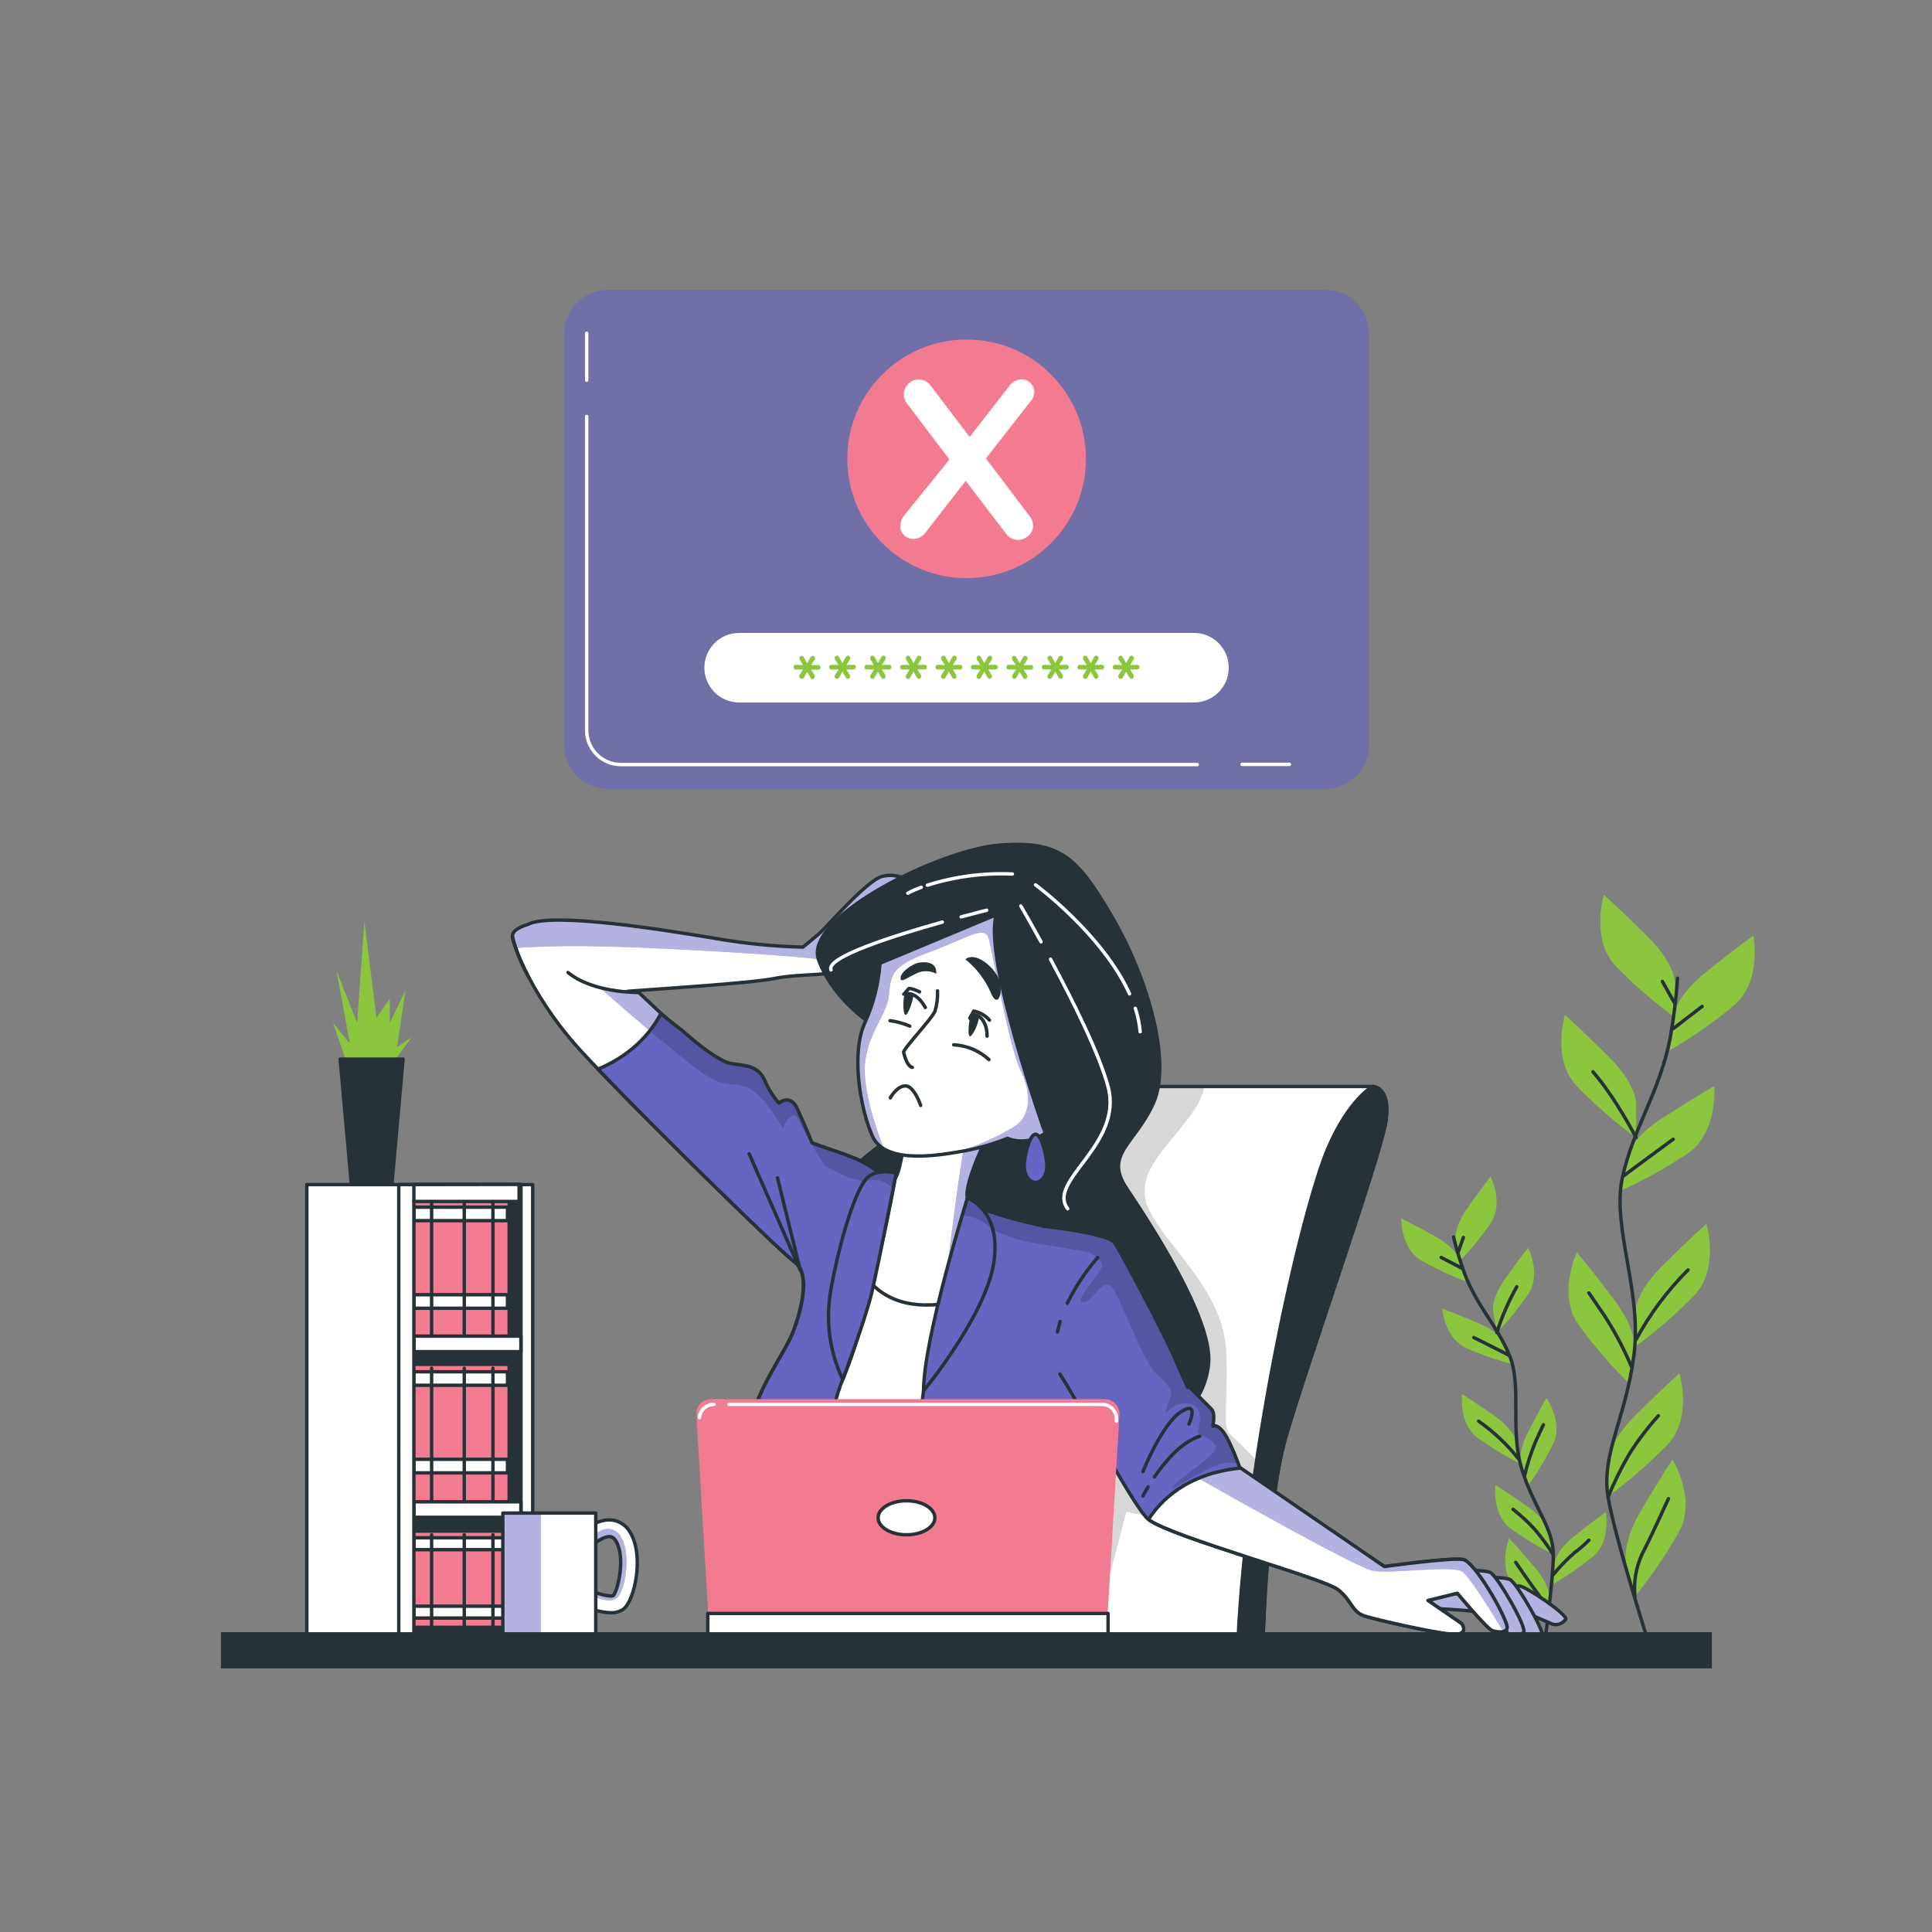 <?xml version="1.0" encoding="utf-8"?>
<!-- Generator: Adobe Illustrator 16.0.0, SVG Export Plug-In . SVG Version: 6.00 Build 0)  -->
<!DOCTYPE svg PUBLIC "-//W3C//DTD SVG 1.1//EN" "http://www.w3.org/Graphics/SVG/1.1/DTD/svg11.dtd">
<svg version="1.1" id="Layer_1" xmlns="http://www.w3.org/2000/svg" xmlns:xlink="http://www.w3.org/1999/xlink" x="0px" y="0px"
	 width="141.73px" height="141.73px" viewBox="0 0 141.73 141.73" enable-background="new 0 0 141.73 141.73" xml:space="preserve">
<rect x="0" y="0" width="141.73" height="141.73" fill="#808080" stroke="none"/>
<g id="freepik--Plants--inject-74">
	<path fill="#8CC63F" d="M122.886,72.121c0,0,0-1.417-1.984-3.382c-1.983-1.965-3.243-3.104-3.243-3.104s-0.986,3.242,0.852,5.218
		c1.348,1.388,2.811,2.66,4.37,3.805L122.886,72.121z"/>
	<path fill="#8CC63F" d="M120.023,80.925c0,0,0-1.417-1.984-3.381c-1.984-1.965-3.237-3.104-3.237-3.104s-0.989,3.243,0.851,5.219
		c1.348,1.388,2.811,2.66,4.371,3.804V80.925z"/>
	<path fill="#8CC63F" d="M122.762,74.521c0,0,0.149-1.4,2.32-3.154c2.172-1.755,3.553-2.741,3.553-2.741s0.637,3.328-1.393,5.103
		c-1.486,1.237-3.075,2.349-4.748,3.322L122.762,74.521z"/>
	<path fill="#8CC63F" d="M119.303,84.919c0,0,0.283-1.377,2.639-2.894s3.818-2.354,3.818-2.354s0.283,3.379-1.919,4.924
		c-1.608,1.075-3.306,2.014-5.071,2.807L119.303,84.919z"/>
	<path fill="#8CC63F" d="M119.952,96.258c0,0,0-1.418,1.983-3.385c1.984-1.967,3.24-3.101,3.24-3.101s0.99,3.242-0.85,5.215
		c-1.348,1.39-2.811,2.663-4.371,3.808L119.952,96.258z"/>
	<path fill="#8CC63F" d="M119.921,99.024c0,0,0.198-1.395-1.474-3.629c-1.673-2.233-2.77-3.531-2.77-3.531s-1.438,3.069,0.096,5.283
		c1.137,1.565,2.402,3.033,3.785,4.388L119.921,99.024z"/>
	<path fill="#8CC63F" d="M117.974,107.224c0,0,0-1.417,1.983-3.382c1.984-1.964,3.243-3.104,3.243-3.104s0.987,3.242-0.851,5.219
		c-1.348,1.388-2.811,2.661-4.371,3.807L117.974,107.224z"/>
	<path fill="#8CC63F" d="M119.291,114.66c0,0-0.356-1.364,1.053-3.773c1.408-2.409,2.352-3.821,2.352-3.821s1.775,2.886,0.502,5.262
		c-0.951,1.684-2.043,3.285-3.262,4.787L119.291,114.66z"/>
	<path fill="none" stroke="#263238" stroke-width="0.25" stroke-linecap="round" stroke-linejoin="round" d="M123.064,71.76
		c-0.1,1.468-0.279,2.929-0.539,4.377c-0.781,4.03-2.732,6.633-3.512,10.272s1.46,8.331,0.851,13.008
		c-0.609,4.678-2.418,7.276-1.899,10.397c0.52,3.121,3.252,11.573,3.252,11.573"/>
	
		<line fill="none" stroke="#263238" stroke-width="0.25" stroke-linecap="round" stroke-linejoin="round" x1="122.744" y1="75.46" x2="124.87" y2="73.827"/>
	
		<line fill="none" stroke="#263238" stroke-width="0.25" stroke-linecap="round" stroke-linejoin="round" x1="122.844" y1="73.581" x2="121.95" y2="71.996"/>
	<path fill="none" stroke="#263238" stroke-width="0.25" stroke-linecap="round" stroke-linejoin="round" d="M119.133,86.243
		c0,0,1.78-1.335,3.611-2.671"/>
	<path fill="none" stroke="#263238" stroke-width="0.25" stroke-linecap="round" stroke-linejoin="round" d="M120.023,83.462
		c0,0-1.486-2.908-3.167-4.836"/>
	<path fill="none" stroke="#263238" stroke-width="0.25" stroke-linecap="round" stroke-linejoin="round" d="M120.023,98.264
		c1.015-1.877,2.299-3.596,3.809-5.103"/>
	<path fill="none" stroke="#263238" stroke-width="0.25" stroke-linecap="round" stroke-linejoin="round" d="M119.678,100.243
		c-0.541-1.272-1.187-2.498-1.932-3.662c-1.037-1.534-1.188-1.732-1.188-1.732"/>
	<path fill="none" stroke="#263238" stroke-width="0.25" stroke-linecap="round" stroke-linejoin="round" d="M117.974,109.815
		c0.452-1.117,0.988-2.198,1.604-3.234c0.616-0.963,1.311-1.873,2.078-2.721"/>
	<path fill="none" stroke="#263238" stroke-width="0.25" stroke-linecap="round" stroke-linejoin="round" d="M119.936,117.114
		c-0.104-1.068,0.08-2.145,0.532-3.118c0.743-1.434,1.582-3.313,1.928-4.056"/>
	<path fill="#8CC63F" d="M106.779,90.957c0,0-0.152-0.885,0.871-2.339s1.7-2.296,1.7-2.296s0.97,1.928,0.034,3.362
		c-0.695,1.017-1.473,1.975-2.327,2.862L106.779,90.957z"/>
	<path fill="#8CC63F" d="M109.532,96.167c0,0-0.153-0.885,0.87-2.339s1.701-2.296,1.701-2.296s0.969,1.928,0.033,3.364
		c-0.695,1.017-1.473,1.974-2.327,2.86L109.532,96.167z"/>
	<path fill="#8CC63F" d="M107.117,92.448c0,0-0.244-0.851-1.797-1.727c-1.554-0.876-2.523-1.335-2.523-1.335
		s-0.039,2.157,1.418,3.047c1.066,0.614,2.182,1.139,3.336,1.567L107.117,92.448z"/>
	<path fill="#8CC63F" d="M110.416,98.594c0,0-0.334-0.834-1.967-1.531s-2.653-1.06-2.653-1.06s0.187,2.148,1.741,2.88
		c1.125,0.498,2.29,0.902,3.482,1.207L110.416,98.594z"/>
	<path fill="#8CC63F" d="M111.238,105.773c0,0-0.15-0.885-1.604-1.908c-1.455-1.022-2.371-1.593-2.371-1.593
		s-0.266,2.141,1.098,3.178c0.996,0.726,2.051,1.365,3.154,1.913L111.238,105.773z"/>
	<path fill="#8CC63F" d="M111.562,107.505c0,0-0.283-0.85,0.53-2.438c0.813-1.587,1.352-2.515,1.352-2.515s1.233,1.77,0.514,3.325
		c-0.543,1.105-1.177,2.162-1.896,3.161L111.562,107.505z"/>
	<path fill="#8CC63F" d="M114.039,114.634c0,0,0.102-0.89,1.494-1.983c1.392-1.095,2.268-1.727,2.268-1.727s0.389,2.123-0.913,3.237
		c-0.952,0.779-1.97,1.479-3.038,2.089L114.039,114.634z"/>
	<path fill="#8CC63F" d="M113.668,112.434c0,0-0.153-0.885-1.604-1.907c-1.452-1.023-2.364-1.594-2.364-1.594
		s-0.267,2.141,1.098,3.181c0.996,0.725,2.051,1.364,3.154,1.913L113.668,112.434z"/>
	<path fill="#8CC63F" d="M113.668,117.242c0,0,0.073-0.896-1.072-2.254c-1.145-1.357-1.887-2.14-1.887-2.14
		s-0.803,2.001,0.254,3.354c0.775,0.952,1.629,1.838,2.552,2.647L113.668,117.242z"/>
	<path fill="none" stroke="#263238" stroke-width="0.25" stroke-linecap="round" stroke-linejoin="round" d="M106.629,90.747
		c0.223,0.91,0.494,1.807,0.814,2.688c0.926,2.443,2.432,3.863,3.316,6.061c0.884,2.196,0,5.386,0.873,8.251
		c0.873,2.866,2.318,4.3,2.318,6.312s-0.782,7.611-0.782,7.611"/>
	
		<line fill="none" stroke="#263238" stroke-width="0.25" stroke-linecap="round" stroke-linejoin="round" x1="107.233" y1="93.032" x2="105.723" y2="92.241"/>
	
		<line fill="none" stroke="#263238" stroke-width="0.25" stroke-linecap="round" stroke-linejoin="round" x1="106.967" y1="91.864" x2="107.352" y2="90.775"/>
	<path fill="none" stroke="#263238" stroke-width="0.25" stroke-linecap="round" stroke-linejoin="round" d="M110.666,99.404
		c0,0-1.262-0.644-2.551-1.284"/>
	<path fill="none" stroke="#263238" stroke-width="0.25" stroke-linecap="round" stroke-linejoin="round" d="M109.807,97.757
		c0.372-1.168,0.861-2.295,1.46-3.364"/>
	<path fill="none" stroke="#263238" stroke-width="0.25" stroke-linecap="round" stroke-linejoin="round" d="M111.414,107.037
		c-0.841-1.063-1.832-2.001-2.942-2.78"/>
	<path fill="none" stroke="#263238" stroke-width="0.25" stroke-linecap="round" stroke-linejoin="round" d="M111.846,108.239
		c0.201-0.855,0.473-1.692,0.812-2.503c0.484-1.074,0.567-1.216,0.567-1.216"/>
	<path fill="none" stroke="#263238" stroke-width="0.25" stroke-linecap="round" stroke-linejoin="round" d="M113.883,115.587
		c0.492-0.609,1.036-1.174,1.627-1.687c0.377-0.277,0.729-0.584,1.055-0.919"/>
	<path fill="none" stroke="#263238" stroke-width="0.25" stroke-linecap="round" stroke-linejoin="round" d="M113.951,114.058
		c-0.404-0.653-0.859-1.274-1.357-1.859c-0.492-0.536-1.026-1.031-1.6-1.479"/>
	<path fill="none" stroke="#263238" stroke-width="0.25" stroke-linecap="round" stroke-linejoin="round" d="M113.515,118.849
		c-0.051-0.682-0.282-1.338-0.672-1.899c-0.62-0.819-1.353-1.908-1.649-2.336"/>
</g>
<g id="freepik--Bookshelf--inject-74">
	<polygon fill="#8CC63F" points="25.665,78.582 24.423,75.036 25.665,76.541 24.69,71.22 26.198,75.036 26.731,67.584 
		27.618,74.678 28.593,73.261 28.593,75.036 29.747,72.64 29.126,76.807 30.189,76.098 28.505,78.403 	"/>
	<polygon fill="#263238" stroke="#263238" stroke-width="0.25" stroke-linecap="round" stroke-linejoin="round" points="
		29.568,77.694 24.956,77.694 25.787,87.007 28.738,87.007 	"/>
	
		<rect x="22.507" y="86.901" fill="#FFFFFF" stroke="#263238" stroke-width="0.25" stroke-linecap="round" stroke-linejoin="round" width="15.712" height="33.278"/>
	
		<rect x="30.362" y="86.901" fill="#FFFFFF" stroke="#263238" stroke-width="0.25" stroke-linecap="round" stroke-linejoin="round" width="8.716" height="33.278"/>
	
		<rect x="30.362" y="86.901" fill="#263238" stroke="#263238" stroke-width="0.25" stroke-linecap="round" stroke-linejoin="round" width="7.736" height="33.278"/>
	<rect x="30.362" y="112.441" fill="#F27B92" width="6.866" height="6.814"/>
	
		<rect x="30.362" y="112.809" fill="#FFFFFF" stroke="#263238" stroke-width="0.25" stroke-linecap="round" stroke-linejoin="round" width="6.866" height="0.873"/>
	
		<rect x="30.362" y="117.827" fill="#FFFFFF" stroke="#263238" stroke-width="0.25" stroke-linecap="round" stroke-linejoin="round" width="6.866" height="0.873"/>
	
		<line fill="none" stroke="#263238" stroke-width="0.25" stroke-linecap="round" stroke-linejoin="round" x1="31.663" y1="112.583" x2="31.663" y2="121.2"/>
	
		<line fill="none" stroke="#263238" stroke-width="0.25" stroke-linecap="round" stroke-linejoin="round" x1="34.058" y1="112.583" x2="34.058" y2="121.2"/>
	
		<line fill="none" stroke="#263238" stroke-width="0.25" stroke-linecap="round" stroke-linejoin="round" x1="36.162" y1="112.583" x2="36.162" y2="121.2"/>
	<rect x="30.362" y="88.137" fill="#F27B92" width="6.866" height="10.021"/>
	
		<rect x="30.362" y="88.556" fill="#FFFFFF" stroke="#263238" stroke-width="0.25" stroke-linecap="round" stroke-linejoin="round" width="6.866" height="0.992"/>
	
		<rect x="30.362" y="94.98" fill="#FFFFFF" stroke="#263238" stroke-width="0.25" stroke-linecap="round" stroke-linejoin="round" width="6.866" height="0.992"/>
	
		<line fill="none" stroke="#263238" stroke-width="0.25" stroke-linecap="round" stroke-linejoin="round" x1="31.663" y1="88.296" x2="31.663" y2="98.09"/>
	
		<line fill="none" stroke="#263238" stroke-width="0.25" stroke-linecap="round" stroke-linejoin="round" x1="34.058" y1="88.296" x2="34.058" y2="98.09"/>
	
		<line fill="none" stroke="#263238" stroke-width="0.25" stroke-linecap="round" stroke-linejoin="round" x1="36.162" y1="88.296" x2="36.162" y2="98.09"/>
	<rect x="30.362" y="100.213" fill="#F27B92" width="6.866" height="10.021"/>
	
		<rect x="30.362" y="100.633" fill="#FFFFFF" stroke="#263238" stroke-width="0.25" stroke-linecap="round" stroke-linejoin="round" width="6.866" height="0.991"/>
	
		<rect x="30.362" y="107.055" fill="#FFFFFF" stroke="#263238" stroke-width="0.25" stroke-linecap="round" stroke-linejoin="round" width="6.866" height="0.992"/>
	
		<line fill="none" stroke="#263238" stroke-width="0.25" stroke-linecap="round" stroke-linejoin="round" x1="31.663" y1="100.374" x2="31.663" y2="110.165"/>
	
		<line fill="none" stroke="#263238" stroke-width="0.25" stroke-linecap="round" stroke-linejoin="round" x1="34.058" y1="100.374" x2="34.058" y2="110.165"/>
	
		<line fill="none" stroke="#263238" stroke-width="0.25" stroke-linecap="round" stroke-linejoin="round" x1="36.162" y1="100.374" x2="36.162" y2="110.165"/>
	
		<rect x="30.362" y="98.018" fill="#FFFFFF" stroke="#263238" stroke-width="0.25" stroke-linecap="round" stroke-linejoin="round" width="7.855" height="1.14"/>
	
		<rect x="30.362" y="110.171" fill="#FFFFFF" stroke="#263238" stroke-width="0.25" stroke-linecap="round" stroke-linejoin="round" width="7.855" height="1.14"/>
	
		<line fill="none" stroke="#263238" stroke-width="0.25" stroke-linecap="round" stroke-linejoin="round" x1="38.217" y1="86.901" x2="38.217" y2="120.177"/>
	<polygon fill="#FFFFFF" stroke="#263238" stroke-width="0.25" stroke-linecap="round" stroke-linejoin="round" points="
		29.253,86.901 29.253,120.177 30.362,120.177 30.362,88.137 38.081,88.137 38.081,86.887 	"/>
	
		<line fill="none" stroke="#263238" stroke-width="0.25" stroke-linecap="round" stroke-linejoin="round" x1="30.362" y1="88.137" x2="30.362" y2="86.901"/>
</g>
<g id="freepik--Character--inject-74">
	<path fill="#FFFFFF" d="M38.761,71.641c-0.825-1.59-1.171-2.729-1.171-2.993c0-0.521,1.134-0.833,1.134-0.833
		c1.769-0.936,10.088,0.416,13.833,1.04c2.096,0.365,4.217,0.574,6.344,0.624c0,0,0.519-0.414,1.134-0.936s3.535-3.952,4.68-4.252
		c1.145-0.301,2.183,0.416,2.183,0.416s1.874,1.135,1.559,1.353c-0.315,0.219-4.887,4.158-6.032,4.887s-3.535,0.417-5.615,0.834
		c-1.792,0.356-9.048,0.799-10.712,0.935c-1.25,0.297-2.562,0.188-3.745-0.312"/>
	<g>
		<defs>
			<path id="SVGID_1_" d="M38.761,71.641c-0.825-1.59-1.171-2.729-1.171-2.993c0-0.521,1.134-0.833,1.134-0.833
				c1.769-0.936,10.088,0.416,13.833,1.04c2.096,0.365,4.217,0.574,6.344,0.624c0,0,0.519-0.414,1.134-0.936s3.535-3.952,4.68-4.252
				c1.145-0.301,2.183,0.416,2.183,0.416s1.874,1.135,1.559,1.353c-0.315,0.219-4.887,4.158-6.032,4.887s-3.535,0.417-5.615,0.834
				c-1.792,0.356-9.048,0.799-10.712,0.935c-1.25,0.297-2.562,0.188-3.745-0.312"/>
		</defs>
		<clipPath id="SVGID_2_">
			<use xlink:href="#SVGID_1_"  overflow="visible"/>
		</clipPath>
		<g clip-path="url(#SVGID_2_)">
			<path fill="#6665C2" d="M66.917,64.697c0,0-1.04-0.729-2.183-0.417c-1.142,0.312-4.056,3.745-4.68,4.252
				c-0.624,0.508-1.134,0.936-1.134,0.936c-2.127-0.05-4.248-0.258-6.344-0.624c-3.744-0.623-12.064-1.983-13.833-1.04
				c0,0-1.134,0.312-1.134,0.834c0.039,0.291,0.114,0.577,0.224,0.85l0.156,0.057c0,0,2.078-0.218,6.562-0.11
				s14.856,0.723,15.522,0.964c0.284,0.107,2.293-0.346,4.521-1.134c1.701-1.386,3.699-3.118,3.9-3.24
				C68.791,65.84,66.917,64.697,66.917,64.697z"/>
			<path opacity="0.5" fill="#FFFFFF" enable-background="new    " d="M66.917,64.697c0,0-1.04-0.729-2.183-0.417
				c-1.142,0.312-4.056,3.745-4.68,4.252c-0.624,0.508-1.134,0.936-1.134,0.936c-2.127-0.05-4.248-0.258-6.344-0.624
				c-3.744-0.623-12.064-1.983-13.833-1.04c0,0-1.134,0.312-1.134,0.834c0.039,0.291,0.114,0.577,0.224,0.85l0.156,0.057
				c0,0,2.078-0.218,6.562-0.11s14.856,0.723,15.522,0.964c0.284,0.107,2.293-0.346,4.521-1.134c1.701-1.386,3.699-3.118,3.9-3.24
				C68.791,65.84,66.917,64.697,66.917,64.697z"/>
		</g>
	</g>
	<path fill="none" stroke="#263238" stroke-width="0.25" stroke-linecap="round" stroke-linejoin="round" d="M38.761,71.641
		c-0.825-1.59-1.171-2.729-1.171-2.993c0-0.521,1.134-0.833,1.134-0.833c1.769-0.936,10.088,0.416,13.833,1.04
		c2.096,0.365,4.217,0.574,6.344,0.624c0,0,0.519-0.414,1.134-0.936s3.535-3.952,4.68-4.252c1.145-0.301,2.183,0.416,2.183,0.416
		s1.874,1.135,1.559,1.353c-0.315,0.219-4.887,4.158-6.032,4.887s-3.535,0.417-5.615,0.834c-1.792,0.356-9.048,0.799-10.712,0.935
		c-1.25,0.297-2.562,0.188-3.745-0.312"/>
	<path fill="#FFFFFF" d="M79.837,80.888c0.384-0.729,1.139-1.184,1.962-1.183h18.906c0,0,1.366,0,0.958,2.597
		s-6.015,18.45-7.37,23.244c-1.354,4.793-1.641,14.896-1.641,14.896H69.975C69.975,120.442,71.772,96.283,79.837,80.888z"/>
	<g>
		<defs>
			<path id="SVGID_3_" d="M79.837,80.888c0.384-0.729,1.139-1.184,1.962-1.183h18.906c0,0,1.366,0,0.958,2.597
				s-6.015,18.45-7.37,23.244c-1.354,4.793-1.641,14.896-1.641,14.896H69.975C69.975,120.442,71.772,96.283,79.837,80.888z"/>
		</defs>
		<clipPath id="SVGID_4_">
			<use xlink:href="#SVGID_3_"  overflow="visible"/>
		</clipPath>
		<g clip-path="url(#SVGID_4_)">
			<path opacity="0.16" enable-background="new    " d="M88.352,79.706h-6.553c-0.823-0.001-1.578,0.454-1.962,1.183
				c-8.064,15.395-9.882,39.545-9.882,39.545h10.171l2.509-9.526l10.459,2.156c0.074-0.799,0.159-1.612,0.258-2.415l-0.229-2.551
				c0,0-2.144-2.254-2.818-2.817c-0.674-0.564-0.227-1.582-0.34-5.979s-4.059-7.557-5.527-10.264s0.791-4.399,2.82-7.106
				C87.98,80.953,88.275,80.233,88.352,79.706z"/>
		</g>
	</g>
	<path fill="none" stroke="#263238" stroke-width="0.25" stroke-linecap="round" stroke-linejoin="round" d="M79.837,80.888
		c0.384-0.729,1.139-1.184,1.962-1.183h18.906c0,0,1.366,0,0.958,2.597s-6.015,18.45-7.37,23.244
		c-1.354,4.793-1.641,14.896-1.641,14.896H69.975C69.975,120.442,71.772,96.283,79.837,80.888z"/>
	<path fill="#263238" stroke="#263238" stroke-width="0.25" stroke-linecap="round" stroke-linejoin="round" d="M97.426,84.216
		c-1.91,4.459-5.953,22.11-6.611,36.218h1.826c0,0,0.283-10.113,1.641-14.896c1.358-4.782,6.971-20.639,7.371-23.244
		c0.399-2.604-0.959-2.596-0.959-2.596S98.959,80.641,97.426,84.216z"/>
	<path fill="#263238" stroke="#263238" stroke-width="0.25" stroke-linecap="round" stroke-linejoin="round" d="M64.212,75.304
		c0,0-3.016-1.77-4.158-4.888c-1.143-3.118,8.943-8.112,13.323-8.424c4.379-0.312,5.615,0.83,8.221,5.304
		c2.604,4.473,4.367,10.606,3.016,13.623c-1.353,3.016-3.64,3.744-1.984,6.235c1.655,2.492,6.344,9.567,6.031,12.895
		c-0.311,3.328-3.534,6.236-8.22,6.554s-10.922-2.497-16.12-7.086c-5.199-4.59-3.85-11.339-1.984-13.521s4.68-3.016,4.887-5.198
		S64.212,75.304,64.212,75.304z"/>
	<path fill="none" stroke="#FFFFFF" stroke-width="0.25" stroke-linecap="round" stroke-linejoin="round" d="M77.067,70.369
		c1.602,2.982,3.605,6.976,4.231,9.389c1.095,4.223-4.535,6.882-2.973,8.914"/>
	<path fill="none" stroke="#FFFFFF" stroke-width="0.25" stroke-linecap="round" stroke-linejoin="round" d="M74.885,66.463
		c0,0,0.623,1.063,1.485,2.628"/>
	<path fill="none" stroke="#FFFFFF" stroke-width="0.25" stroke-linecap="round" stroke-linejoin="round" d="M83.287,73.966
		c0.184,0.56,0.304,1.138,0.356,1.724"/>
	<path fill="none" stroke="#FFFFFF" stroke-width="0.25" stroke-linecap="round" stroke-linejoin="round" d="M75.967,64.912
		c0,0,4.928,3.64,6.895,7.997"/>
	<path fill="none" stroke="#FFFFFF" stroke-width="0.25" stroke-linecap="round" stroke-linejoin="round" d="M69.13,67.642
		c-3.518,0.986-8.578,2.588-8.167,3.512"/>
	<path fill="none" stroke="#FFFFFF" stroke-width="0.25" stroke-linecap="round" stroke-linejoin="round" d="M72.382,66.774
		c0,0-0.751,0.188-1.871,0.488"/>
	<path fill="none" stroke="#FFFFFF" stroke-width="0.25" stroke-linecap="round" stroke-linejoin="round" d="M68.031,64.938
		c2.015-0.636,4.125-0.914,6.236-0.822"/>
	<path fill="none" stroke="#FFFFFF" stroke-width="0.25" stroke-linecap="round" stroke-linejoin="round" d="M66.596,65.524
		c0.319-0.166,0.648-0.31,0.987-0.431"/>
	<path fill="#FFFFFF" d="M37.59,68.648c-0.001,0.02-0.001,0.04,0,0.06C37.588,68.688,37.588,68.668,37.59,68.648z M38.761,71.641
		c-0.478-0.874-0.858-1.798-1.134-2.755C37.901,69.844,38.282,70.768,38.761,71.641z M37.596,68.724c0,0.018,0,0.037,0,0.062
		C37.601,68.761,37.599,68.742,37.596,68.724z M37.61,68.804c0.003,0.027,0.009,0.055,0.017,0.082
		C37.619,68.859,37.613,68.832,37.61,68.804z M38.761,71.638c1.06,2.009,2.379,3.868,3.923,5.533
		c3.745,4.057,14.562,14.667,15.59,15.396c1.029,0.728,0.729,2.806,0,4.887c-0.729,2.08-3.433,5.102-3.328,8.424
		c0.104,3.322,1.134,8.425,1.04,9.465c-0.093,1.04-2.696,4.578-2.696,4.578h26.833c0,0-3.345-4.252-3.345-5.706
		s4.592-20.086,4.799-21.438c0.207-1.352-0.624-2.287-2.288-2.393c-1.663-0.104-8.007-1.456-8.319-2.497
		c-0.312-1.04,1.664-4.991,1.664-4.991l-6.236,0.312c0,0-0.312,2.704-0.729,3.226s-1.041-0.521-2.498-1.247
		C61.715,84.46,58.92,83.834,57.869,83c-1.052-0.833-11.024-10.204-11.024-10.204"/>
	<g>
		<defs>
			<path id="SVGID_5_" d="M37.59,68.648c-0.001,0.02-0.001,0.04,0,0.06C37.588,68.688,37.588,68.668,37.59,68.648z M38.761,71.641
				c-0.478-0.874-0.858-1.798-1.134-2.755C37.901,69.844,38.282,70.768,38.761,71.641z M37.596,68.724c0,0.018,0,0.037,0,0.062
				C37.601,68.761,37.599,68.742,37.596,68.724z M37.61,68.804c0.003,0.027,0.009,0.055,0.017,0.082
				C37.619,68.859,37.613,68.832,37.61,68.804z M38.761,71.638c1.06,2.009,2.379,3.868,3.923,5.533
				c3.745,4.057,14.562,14.667,15.59,15.396c1.029,0.728,0.729,2.806,0,4.887c-0.729,2.08-3.433,5.102-3.328,8.424
				c0.104,3.322,1.134,8.425,1.04,9.465c-0.093,1.04-2.696,4.578-2.696,4.578h26.833c0,0-3.345-4.252-3.345-5.706
				s4.592-20.086,4.799-21.438c0.207-1.352-0.624-2.287-2.288-2.393c-1.663-0.104-8.007-1.456-8.319-2.497
				c-0.312-1.04,1.664-4.991,1.664-4.991l-6.236,0.312c0,0-0.312,2.704-0.729,3.226s-1.041-0.521-2.498-1.247
				C61.715,84.46,58.92,83.834,57.869,83c-1.052-0.833-11.024-10.204-11.024-10.204"/>
		</defs>
		<clipPath id="SVGID_6_">
			<use xlink:href="#SVGID_5_"  overflow="visible"/>
		</clipPath>
		<g clip-path="url(#SVGID_6_)">
			<path fill="#6665C2" d="M59.461,83.802c0.519,0.906,1.038,1.726,1.038,1.726s1.749,0.984,2.186,0.984s3.062,1.417,3.062,1.417
				s2.188-0.547,1.417-2.407c-0.243-0.476-0.55-0.916-0.913-1.31c-0.13,0.825-0.34,1.905-0.587,2.214
				c-0.417,0.52-1.04-0.521-2.497-1.247C62.223,84.709,60.695,84.278,59.461,83.802z"/>
			<path fill="#6665C2" d="M54.121,79.593c-3.211-2.974-7.276-6.786-7.276-6.786l-2.364-0.34l-0.284,0.159
				c0,0,6.673,5.904,8.093,6.562C52.865,79.452,53.489,79.59,54.121,79.593z"/>
			<path fill="#6665C2" d="M57.486,82.671l-0.255-0.227c0.13,0.216,0.204,0.352,0.204,0.352L57.486,82.671z"/>
			<g opacity="0.5">
				<path fill="#FFFFFF" d="M59.461,83.802c0.519,0.906,1.038,1.726,1.038,1.726s1.749,0.984,2.186,0.984s3.062,1.417,3.062,1.417
					s2.188-0.547,1.417-2.407c-0.243-0.476-0.55-0.916-0.913-1.31c-0.13,0.825-0.34,1.905-0.587,2.214
					c-0.417,0.52-1.04-0.521-2.497-1.247C62.223,84.709,60.695,84.278,59.461,83.802z"/>
				<path fill="#FFFFFF" d="M54.121,79.593c-3.211-2.974-7.276-6.786-7.276-6.786l-2.364-0.34l-0.284,0.159
					c0,0,6.673,5.904,8.093,6.562C52.865,79.452,53.489,79.59,54.121,79.593z"/>
				<path fill="#FFFFFF" d="M57.486,82.671l-0.255-0.227c0.13,0.216,0.204,0.352,0.204,0.352L57.486,82.671z"/>
			</g>
		</g>
	</g>
	<path fill="none" stroke="#263238" stroke-width="0.25" stroke-linecap="round" stroke-linejoin="round" d="M37.59,68.648
		c-0.001,0.02-0.001,0.04,0,0.06C37.588,68.688,37.588,68.668,37.59,68.648z M38.761,71.641c-0.478-0.874-0.858-1.798-1.134-2.755
		C37.901,69.844,38.282,70.768,38.761,71.641z M37.596,68.724c0,0.018,0,0.037,0,0.062C37.601,68.761,37.599,68.742,37.596,68.724z
		 M37.61,68.804c0.003,0.027,0.009,0.055,0.017,0.082C37.619,68.859,37.613,68.832,37.61,68.804z M38.761,71.638
		c1.06,2.009,2.379,3.868,3.923,5.533c3.745,4.057,14.562,14.667,15.59,15.396c1.029,0.728,0.729,2.806,0,4.887
		c-0.729,2.08-3.433,5.102-3.328,8.424c0.104,3.322,1.134,8.425,1.04,9.465c-0.093,1.04-2.696,4.578-2.696,4.578h26.833
		c0,0-3.345-4.252-3.345-5.706s4.592-20.086,4.799-21.438c0.207-1.352-0.624-2.287-2.288-2.393
		c-1.663-0.104-8.007-1.456-8.319-2.497c-0.312-1.04,1.664-4.991,1.664-4.991l-6.236,0.312c0,0-0.312,2.704-0.729,3.226
		s-1.041-0.521-2.498-1.247C61.715,84.46,58.92,83.834,57.869,83c-1.052-0.833-11.024-10.204-11.024-10.204"/>
	<path fill="none" stroke="#263238" stroke-width="0.25" stroke-linecap="round" stroke-linejoin="round" d="M46.845,72.806
		c0,0-3.322,0.062-5.176-1.465"/>
	<path fill="#FFFFFF" d="M70.973,87.886c-0.312-1.037,1.664-4.991,1.664-4.991l-6.236,0.312c0,0-0.312,2.704-0.729,3.226
		c-0.417,0.521-1.041-0.521-2.498-1.247c-0.11-0.057-0.232-0.11-0.357-0.164l-0.377,5.927c0,0,0.547,5.74,7.106,4.648
		c2.656-0.441,5.49-2.812,7.937-5.476C74.967,89.658,71.211,88.683,70.973,87.886z"/>
	<g>
		<defs>
			<path id="SVGID_7_" d="M70.973,87.886c-0.312-1.037,1.664-4.991,1.664-4.991l-6.236,0.312c0,0-0.312,2.704-0.729,3.226
				c-0.417,0.521-1.041-0.521-2.498-1.247c-0.11-0.057-0.232-0.11-0.357-0.164l-0.377,5.927c0,0,0.547,5.74,7.106,4.648
				c2.656-0.441,5.49-2.812,7.937-5.476C74.967,89.658,71.211,88.683,70.973,87.886z"/>
		</defs>
		<clipPath id="SVGID_8_">
			<use xlink:href="#SVGID_7_"  overflow="visible"/>
		</clipPath>
		<g clip-path="url(#SVGID_8_)">
			<path fill="#6665C2" d="M70.797,83.68c0,0-0.377,2.114-0.681,4.453c-0.303,2.338-0.527,4.079-0.527,4.079l1.383-4.326
				l1.559-4.583C72.532,83.303,71.024,83.303,70.797,83.68z"/>
			<path opacity="0.5" fill="#FFFFFF" enable-background="new    " d="M70.797,83.68c0,0-0.377,2.114-0.681,4.453
				c-0.303,2.338-0.527,4.079-0.527,4.079l1.383-4.326l1.559-4.583C72.532,83.303,71.024,83.303,70.797,83.68z"/>
		</g>
	</g>
	<path fill="none" stroke="#263238" stroke-width="0.25" stroke-linecap="round" stroke-linejoin="round" d="M70.973,87.886
		c-0.312-1.037,1.664-4.991,1.664-4.991l-6.236,0.312c0,0-0.312,2.704-0.729,3.226c-0.417,0.521-1.041-0.521-2.498-1.247
		c-0.11-0.057-0.232-0.11-0.357-0.164l-0.377,5.927c0,0,0.547,5.74,7.106,4.648c2.656-0.441,5.49-2.812,7.937-5.476
		C74.967,89.658,71.211,88.683,70.973,87.886z"/>
	<path fill="#6665C2" d="M65.669,86.432c-0.417,0.519-1.041-0.521-2.498-1.247c-0.918-0.462-2.381-0.882-3.591-1.335
		c-0.343-0.813-0.796-1.874-1.088-2.515c-0.519-1.134-1.352-0.416-1.352-0.416c-0.435-0.495-0.786-1.057-1.041-1.664
		c-0.519-1.134-1.352-1.04-2.494-1.247c-1.143-0.207-3.538-2.393-3.538-2.393s-1.12-0.851-1.582-1.272
		c-0.539,1.06-1.829,2.925-4.618,4.09c4.447,4.646,13.47,13.473,14.417,14.136c1.041,0.727,0.729,2.807,0,4.888
		c-0.729,2.08-3.433,5.102-3.328,8.424s1.134,8.425,1.04,9.465c-0.093,0.927-2.168,3.832-2.619,4.456l1.058,0.119h5.504
		c-0.031-2.789-0.028-14.173,1.879-18.708C64.005,96,65.669,86.432,65.669,86.432z"/>
	<g>
		<defs>
			<path id="SVGID_9_" d="M65.669,86.432c-0.417,0.519-1.041-0.521-2.498-1.247c-0.918-0.462-2.381-0.882-3.591-1.335
				c-0.343-0.813-0.796-1.874-1.088-2.515c-0.519-1.134-1.352-0.416-1.352-0.416c-0.435-0.495-0.786-1.057-1.041-1.664
				c-0.519-1.134-1.352-1.04-2.494-1.247c-1.143-0.207-3.538-2.393-3.538-2.393s-1.12-0.851-1.582-1.272
				c-0.539,1.06-1.829,2.925-4.618,4.09c4.447,4.646,13.47,13.473,14.417,14.136c1.041,0.727,0.729,2.807,0,4.888
				c-0.729,2.08-3.433,5.102-3.328,8.424s1.134,8.425,1.04,9.465c-0.093,0.927-2.168,3.832-2.619,4.456l1.058,0.119h5.504
				c-0.031-2.789-0.028-14.173,1.879-18.708C64.005,96,65.669,86.432,65.669,86.432z"/>
		</defs>
		<clipPath id="SVGID_10_">
			<use xlink:href="#SVGID_9_"  overflow="visible"/>
		</clipPath>
		<g clip-path="url(#SVGID_10_)">
			<path opacity="0.16" enable-background="new    " d="M63.172,85.185c-0.918-0.462-2.381-0.882-3.591-1.335
				c-0.343-0.813-0.796-1.874-1.088-2.515c-0.519-1.134-1.352-0.416-1.352-0.416c-0.435-0.495-0.786-1.057-1.041-1.664
				c-0.519-1.134-1.352-1.041-2.494-1.247c-1.143-0.207-3.538-2.393-3.538-2.393s-1.12-0.851-1.582-1.272
				c-0.231,0.449-0.505,0.876-0.819,1.272c1.859,1.573,3.912,3.239,4.629,3.571c1.417,0.655,1.749,0.107,2.834,0.766
				c1.085,0.657,2.296,2.834,2.296,2.834s0.658-1.751,1.205-0.547c0.547,1.205,1.86,3.28,1.86,3.28s1.749,0.983,2.186,0.983
				c0.343,0,2.024,0.873,2.738,1.25c0.159-0.831,0.247-1.329,0.247-1.329C65.253,86.951,64.629,85.911,63.172,85.185z"/>
		</g>
	</g>
	<path fill="none" stroke="#263238" stroke-width="0.25" stroke-linecap="round" stroke-linejoin="round" d="M65.669,86.432
		c-0.417,0.519-1.041-0.521-2.498-1.247c-0.918-0.462-2.381-0.882-3.591-1.335c-0.343-0.813-0.796-1.874-1.088-2.515
		c-0.519-1.134-1.352-0.416-1.352-0.416c-0.435-0.495-0.786-1.057-1.041-1.664c-0.519-1.134-1.352-1.04-2.494-1.247
		c-1.143-0.207-3.538-2.393-3.538-2.393s-1.12-0.851-1.582-1.272c-0.539,1.06-1.829,2.925-4.618,4.09
		c4.447,4.646,13.47,13.473,14.417,14.136c1.041,0.727,0.729,2.807,0,4.888c-0.729,2.08-3.433,5.102-3.328,8.424
		s1.134,8.425,1.04,9.465c-0.093,0.927-2.168,3.832-2.619,4.456l1.058,0.119h5.504c-0.031-2.789-0.028-14.173,1.879-18.708
		C64.005,96,65.669,86.432,65.669,86.432z"/>
	<path fill="#6665C2" d="M65.743,86.07c0,0-1.292-0.397-2.089,0.3c-0.796,0.697-1.984,4.275-2.684,8.155
		c-0.432,2.259-0.134,4.597,0.85,6.676c0,0,1.636-4.289,2.132-6.378S65.743,86.07,65.743,86.07z"/>
	<g>
		<defs>
			<path id="SVGID_11_" d="M65.743,86.07c0,0-1.292-0.397-2.089,0.3c-0.796,0.697-1.984,4.275-2.684,8.155
				c-0.432,2.259-0.134,4.597,0.85,6.676c0,0,1.636-4.289,2.132-6.378S65.743,86.07,65.743,86.07z"/>
		</defs>
		<clipPath id="SVGID_12_">
			<use xlink:href="#SVGID_11_"  overflow="visible"/>
		</clipPath>
		<g clip-path="url(#SVGID_12_)">
			<path opacity="0.16" enable-background="new    " d="M63.263,86.702c0,0,0.936-0.227,1.321-0.097
				c0.324,0.14,0.628,0.323,0.901,0.547l0.258-1.082c-0.387-0.198-0.826-0.271-1.256-0.207
				C63.844,85.993,63.263,86.702,63.263,86.702z"/>
		</g>
	</g>
	<path fill="none" stroke="#263238" stroke-width="0.25" stroke-linecap="round" stroke-linejoin="round" d="M65.743,86.07
		c0,0-1.292-0.397-2.089,0.3c-0.796,0.697-1.984,4.275-2.684,8.155c-0.432,2.259-0.134,4.597,0.85,6.676
		c0,0,1.636-4.289,2.132-6.378S65.743,86.07,65.743,86.07z"/>
	<polyline fill="none" stroke="#263238" stroke-width="0.25" stroke-linecap="round" stroke-linejoin="round" points="57.038,86.41 
		58.702,93.171 54.958,84.641 	"/>
	<path fill="#6665C2" d="M68,119.921h12.126c0,0-3.345-4.252-3.345-5.706s4.592-20.086,4.799-21.438
		c0.207-1.352-0.623-2.287-2.287-2.393c-1.664-0.104-8.008-1.456-8.32-2.497c0,0-2.393,8.425-3.223,14.145
		C67.036,106.938,67.775,117.12,68,119.921z"/>
	<g>
		<defs>
			<path id="SVGID_13_" d="M68,119.921h12.126c0,0-3.345-4.252-3.345-5.706s4.592-20.086,4.799-21.438
				c0.207-1.352-0.623-2.287-2.287-2.393c-1.664-0.104-8.008-1.456-8.32-2.497c0,0-2.393,8.425-3.223,14.145
				C67.036,106.938,67.775,117.12,68,119.921z"/>
		</defs>
		<clipPath id="SVGID_14_">
			<use xlink:href="#SVGID_13_"  overflow="visible"/>
		</clipPath>
		<g clip-path="url(#SVGID_14_)">
			<path opacity="0.16" enable-background="new    " d="M79.293,90.384c-1.363-0.085-5.868-1.009-7.623-1.91l0.639,1.474
				c1.154,0.613,2.398,1.046,3.685,1.281c2.112,0.378,4.076,0.304,5.36,2.191l0.062,0.094c0.079-0.363,0.133-0.618,0.15-0.737
				C81.79,91.425,80.957,90.489,79.293,90.384z"/>
		</g>
	</g>
	<path fill="none" stroke="#263238" stroke-width="0.25" stroke-linecap="round" stroke-linejoin="round" d="M68,119.921h12.126
		c0,0-3.345-4.252-3.345-5.706s4.592-20.086,4.799-21.438c0.207-1.352-0.623-2.287-2.287-2.393c-1.664-0.104-8.008-1.456-8.32-2.497
		c0,0-2.393,8.425-3.223,14.145C67.036,106.938,67.775,117.12,68,119.921z"/>
	<path fill="#6665C2" d="M70.973,87.886c0,0-3.209,10.205-3.223,14.145c0,0,4.559-5.519,5.153-9.396S70.973,87.886,70.973,87.886z"
		/>
	<g>
		<defs>
			<path id="SVGID_15_" d="M70.973,87.886c0,0-3.209,10.205-3.223,14.145c0,0,4.559-5.519,5.153-9.396S70.973,87.886,70.973,87.886z
				"/>
		</defs>
		<clipPath id="SVGID_16_">
			<use xlink:href="#SVGID_15_"  overflow="visible"/>
		</clipPath>
		<g clip-path="url(#SVGID_16_)">
			<path opacity="0.16" enable-background="new    " d="M70.42,89.19c0.978-0.032,1.911,0.419,2.492,1.208
				c0,0-0.629-1.851-1.939-2.512L70.42,89.19z"/>
		</g>
	</g>
	<path fill="none" stroke="#263238" stroke-width="0.25" stroke-linecap="round" stroke-linejoin="round" d="M70.973,87.886
		c0,0-3.209,10.205-3.223,14.145c0,0,4.559-5.519,5.153-9.396S70.973,87.886,70.973,87.886z"/>
	<path fill="#FFFFFF" d="M105.229,118.002c0,0,2.351,0.097,3.89,0.317c1.026,0.139,2.06,0.222,3.095,0.246
		c0,0-0.85-1.718-1.757-2.202s-2.552-1.352-3.929-1.159s-3.348,1.582-3.184,2.023C103.508,117.67,104.242,117.868,105.229,118.002z"
		/>
	<g>
		<defs>
			<path id="SVGID_17_" d="M105.229,118.002c0,0,2.351,0.097,3.89,0.317c1.026,0.139,2.06,0.222,3.095,0.246
				c0,0-0.85-1.718-1.757-2.202s-2.552-1.352-3.929-1.159s-3.348,1.582-3.184,2.023C103.508,117.67,104.242,117.868,105.229,118.002
				z"/>
		</defs>
		<clipPath id="SVGID_18_">
			<use xlink:href="#SVGID_17_"  overflow="visible"/>
		</clipPath>
		<g clip-path="url(#SVGID_18_)">
			<path fill="#6665C2" d="M105.229,118.002c0,0,2.351,0.097,3.89,0.317c1.026,0.139,2.06,0.222,3.095,0.246
				c0,0-0.85-1.718-1.757-2.202s-2.552-1.352-3.929-1.159s-3.348,1.582-3.184,2.023C103.508,117.67,104.242,117.868,105.229,118.002
				z"/>
			<path opacity="0.5" fill="#FFFFFF" enable-background="new    " d="M105.229,118.002c0,0,2.351,0.097,3.89,0.317
				c1.026,0.139,2.06,0.222,3.095,0.246c0,0-0.85-1.718-1.757-2.202s-2.552-1.352-3.929-1.159s-3.348,1.582-3.184,2.023
				C103.508,117.67,104.242,117.868,105.229,118.002z"/>
		</g>
	</g>
	<path fill="none" stroke="#263238" stroke-width="0.25" stroke-linecap="round" stroke-linejoin="round" d="M105.229,118.002
		c0,0,2.351,0.097,3.89,0.317c1.026,0.139,2.06,0.222,3.095,0.246c0,0-0.85-1.718-1.757-2.202s-2.552-1.352-3.929-1.159
		s-3.348,1.582-3.184,2.023C103.508,117.67,104.242,117.868,105.229,118.002z"/>
	<path fill="#FFFFFF" d="M109.133,117.299c0,0,1.861-0.967,2.326-0.952c0.465,0.014,3.555,2.103,3.402,2.438
		c-0.213,0.318-0.605,0.464-0.976,0.362c-0.343-0.161-2.423-1.046-2.423-1.046l-1.361,0.32L109.133,117.299z"/>
	<g>
		<defs>
			<path id="SVGID_19_" d="M109.133,117.299c0,0,1.861-0.967,2.326-0.952c0.465,0.014,3.555,2.103,3.402,2.438
				c-0.213,0.318-0.605,0.464-0.976,0.362c-0.343-0.161-2.423-1.046-2.423-1.046l-1.361,0.32L109.133,117.299z"/>
		</defs>
		<clipPath id="SVGID_20_">
			<use xlink:href="#SVGID_19_"  overflow="visible"/>
		</clipPath>
		<g clip-path="url(#SVGID_20_)">
			<path fill="#6665C2" d="M109.133,117.299c0,0,1.861-0.967,2.326-0.952c0.465,0.014,3.555,2.103,3.402,2.438
				c-0.153,0.334-0.885,0.606-0.976,0.362c-0.091-0.243-2.423-1.046-2.423-1.046l-1.361,0.32L109.133,117.299z"/>
			<path opacity="0.5" fill="#FFFFFF" enable-background="new    " d="M109.133,117.299c0,0,1.861-0.967,2.326-0.952
				c0.465,0.014,3.555,2.103,3.402,2.438c-0.153,0.334-0.885,0.606-0.976,0.362c-0.091-0.243-2.423-1.046-2.423-1.046l-1.361,0.32
				L109.133,117.299z"/>
		</g>
	</g>
	<path fill="none" stroke="#263238" stroke-width="0.25" stroke-linecap="round" stroke-linejoin="round" d="M109.133,117.299
		c0,0,1.861-0.967,2.326-0.952c0.465,0.014,3.555,2.103,3.402,2.438c-0.213,0.318-0.605,0.464-0.976,0.362
		c-0.343-0.161-2.423-1.046-2.423-1.046l-1.361,0.32L109.133,117.299z"/>
	<path fill="#FFFFFF" d="M107.803,115.709c0,0,2.483-0.08,2.977,0.17c0.493,0.249,2.721,4.07,2.387,4.348
		c-0.334,0.278-1.259,0.196-1.23-0.113c0.028-0.309-2.053-2.355-2.053-2.355l-1.617-0.354L107.803,115.709z"/>
	<g>
		<defs>
			<path id="SVGID_21_" d="M107.803,115.709c0,0,2.483-0.08,2.977,0.17c0.493,0.249,2.721,4.07,2.387,4.348
				c-0.334,0.278-1.259,0.196-1.23-0.113c0.028-0.309-2.053-2.355-2.053-2.355l-1.617-0.354L107.803,115.709z"/>
		</defs>
		<clipPath id="SVGID_22_">
			<use xlink:href="#SVGID_21_"  overflow="visible"/>
		</clipPath>
		<g clip-path="url(#SVGID_22_)">
			<path fill="#6665C2" d="M107.803,115.709c0,0,2.483-0.08,2.977,0.17c0.493,0.249,2.721,4.07,2.387,4.348
				c-0.334,0.278-1.259,0.196-1.23-0.113c0.028-0.309-2.053-2.355-2.053-2.355l-1.617-0.354L107.803,115.709z"/>
			<path opacity="0.5" fill="#FFFFFF" enable-background="new    " d="M107.803,115.709c0,0,2.483-0.08,2.977,0.17
				c0.493,0.249,2.721,4.07,2.387,4.348c-0.334,0.278-1.259,0.196-1.23-0.113c0.028-0.309-2.053-2.355-2.053-2.355l-1.617-0.354
				L107.803,115.709z"/>
		</g>
	</g>
	<path fill="none" stroke="#263238" stroke-width="0.25" stroke-linecap="round" stroke-linejoin="round" d="M107.803,115.709
		c0,0,2.483-0.08,2.977,0.17c0.493,0.249,2.721,4.07,2.387,4.348c-0.334,0.278-1.259,0.196-1.23-0.113
		c0.028-0.309-2.053-2.355-2.053-2.355l-1.617-0.354L107.803,115.709z"/>
	<path fill="#FFFFFF" d="M106.332,115.195c0,0,2.514-0.082,3.013,0.173c0.499,0.256,2.755,4.119,2.415,4.402
		s-1.27,0.195-1.241-0.116s-2.077-2.384-2.077-2.384l-1.639-0.36L106.332,115.195z"/>
	<g>
		<defs>
			<path id="SVGID_23_" d="M106.332,115.195c0,0,2.514-0.082,3.013,0.173c0.499,0.256,2.755,4.119,2.415,4.402
				s-1.27,0.195-1.241-0.116s-2.077-2.384-2.077-2.384l-1.639-0.36L106.332,115.195z"/>
		</defs>
		<clipPath id="SVGID_24_">
			<use xlink:href="#SVGID_23_"  overflow="visible"/>
		</clipPath>
		<g clip-path="url(#SVGID_24_)">
			<path fill="#6665C2" d="M106.332,115.195c0,0,2.514-0.082,3.013,0.173c0.499,0.256,2.755,4.119,2.415,4.402
				s-1.27,0.195-1.241-0.116s-2.077-2.384-2.077-2.384l-1.639-0.36L106.332,115.195z"/>
			<path opacity="0.5" fill="#FFFFFF" enable-background="new    " d="M106.332,115.195c0,0,2.514-0.082,3.013,0.173
				c0.499,0.256,2.755,4.119,2.415,4.402s-1.27,0.195-1.241-0.116s-2.077-2.384-2.077-2.384l-1.639-0.36L106.332,115.195z"/>
		</g>
	</g>
	<path fill="none" stroke="#263238" stroke-width="0.25" stroke-linecap="round" stroke-linejoin="round" d="M106.332,115.195
		c0,0,2.514-0.082,3.013,0.173c0.499,0.256,2.755,4.119,2.415,4.402s-1.27,0.195-1.241-0.116s-2.077-2.384-2.077-2.384l-1.639-0.36
		L106.332,115.195z"/>
	<path fill="#6665C2" d="M77.744,100.79c1.82,2.804,5.475,9.907,6.54,10.706c1.664,1.247,12.787,4.274,13.858,5.103
		s0.998,1.658,2.013,1.962c1.015,0.303,4.819,1.173,6.271,1.31c1.451,0.136,0.802-0.763,0.802-0.763l-2.475-1.701l2.157-0.532
		c0,0,2.162,2.602,2.568,2.743c0.404,0.142,1.119,0,1.074-0.32c-0.08-0.513-2.387-4.711-3.206-4.89s-5.791,0.511-5.791,0.511
		s-10.429-7.033-10.616-7.282c0,0-0.623-1.769-1.133-2.497c-0.511-0.729-0.834-0.52-0.834-0.52s0.21-0.938-0.102-1.25l-1.664-1.663
		l-0.061,0.079c-0.283-0.567-0.566-1.213-0.878-1.95c-0.87-2.05-3.952-7.801-4.47-8.632c-0.389-0.62-3.643-1.065-5.293-1.253"/>
	<g>
		<defs>
			<path id="SVGID_25_" d="M77.744,100.79c1.82,2.804,5.475,9.907,6.54,10.706c1.664,1.247,12.787,4.274,13.858,5.103
				s0.998,1.658,2.013,1.962c1.015,0.303,4.819,1.173,6.271,1.31c1.451,0.136,0.802-0.763,0.802-0.763l-2.475-1.701l2.157-0.532
				c0,0,2.162,2.602,2.568,2.743c0.404,0.142,1.119,0,1.074-0.32c-0.08-0.513-2.387-4.711-3.206-4.89s-5.791,0.511-5.791,0.511
				s-10.429-7.033-10.616-7.282c0,0-0.623-1.769-1.133-2.497c-0.511-0.729-0.834-0.52-0.834-0.52s0.21-0.938-0.102-1.25
				l-1.664-1.663l-0.061,0.079c-0.283-0.567-0.566-1.213-0.878-1.95c-0.87-2.05-3.952-7.801-4.47-8.632
				c-0.389-0.62-3.643-1.065-5.293-1.253"/>
		</defs>
		<clipPath id="SVGID_26_">
			<use xlink:href="#SVGID_25_"  overflow="visible"/>
		</clipPath>
		<g clip-path="url(#SVGID_26_)">
			<path opacity="0.16" enable-background="new    " d="M84.99,100.969c1.36,1.207,0.906,1.207,0.604,2.268s0.227-0.377,1.511-0.301
				c1.284,0.077,0.907,1.735,0.754,2.038c-0.153,0.304,1.587,0.681,1.284,1.358c-0.303,0.677-2.038,1.661-3.019,2.645
				c-0.981,0.983,2.565-1.588,3.772-1.661c0.369-0.025,0.672,0.022,0.928,0.017c-0.268-0.758-0.611-1.487-1.027-2.177
				c-0.521-0.729-0.832-0.519-0.832-0.519s0.209-0.938-0.103-1.25l-1.664-1.664l-0.06,0.079c-0.283-0.566-0.566-1.213-0.879-1.95
				c-0.87-2.049-3.951-7.801-4.47-8.631c-0.389-0.621-3.643-1.066-5.292-1.253l0.15,1.312l0.036,0.028c0,0,2.038,0.377,2.718,0.453
				c0.682,0.077,1.512,0.678,1.436,1.134c-0.077,0.457-2.039,2.492-1.436,2.645c0.604,0.153,1.285-1.511,1.965-1.284
				C82.048,94.483,83.621,99.76,84.99,100.969z"/>
		</g>
	</g>
	<path fill="none" stroke="#263238" stroke-width="0.25" stroke-linecap="round" stroke-linejoin="round" d="M77.744,100.79
		c1.82,2.804,5.475,9.907,6.54,10.706c1.664,1.247,12.787,4.274,13.858,5.103s0.998,1.658,2.013,1.962
		c1.015,0.303,4.819,1.173,6.271,1.31c1.451,0.136,0.802-0.763,0.802-0.763l-2.475-1.701l2.157-0.532c0,0,2.162,2.602,2.568,2.743
		c0.404,0.142,1.119,0,1.074-0.32c-0.08-0.513-2.387-4.711-3.206-4.89s-5.791,0.511-5.791,0.511s-10.429-7.033-10.616-7.282
		c0,0-0.623-1.769-1.133-2.497c-0.511-0.729-0.834-0.52-0.834-0.52s0.21-0.938-0.102-1.25l-1.664-1.663l-0.061,0.079
		c-0.283-0.567-0.566-1.213-0.878-1.95c-0.87-2.05-3.952-7.801-4.47-8.632c-0.389-0.62-3.643-1.065-5.293-1.253"/>
	<path fill="none" stroke="#263238" stroke-width="0.25" stroke-linecap="round" stroke-linejoin="round" d="M77.773,96.943
		c-0.076,0.255-0.143,0.511-0.193,0.771"/>
	<path fill="none" stroke="#263238" stroke-width="0.25" stroke-linecap="round" stroke-linejoin="round" d="M80.528,92.252
		c-0.891,1.016-1.642,2.146-2.233,3.359"/>
	<path fill="none" stroke="#263238" stroke-width="0.25" stroke-linecap="round" stroke-linejoin="round" d="M84.692,108.346
		c0.766-1.134,1.984-2.57,3.327-2.981"/>
	<path fill="none" stroke="#263238" stroke-width="0.25" stroke-linecap="round" stroke-linejoin="round" d="M83.845,109.742
		c0,0,0.136-0.267,0.38-0.669"/>
	<path fill="none" stroke="#263238" stroke-width="0.25" stroke-linecap="round" stroke-linejoin="round" d="M83.845,107.95
		c0,0,1.392-3.48,2.784-4.377c1.391-0.896,0.595,0.896,0.595,0.896"/>
	<path fill="#FFFFFF" d="M98.143,116.601c1.074,0.83,0.998,1.658,2.013,1.962c1.015,0.303,4.819,1.173,6.271,1.31
		c1.451,0.136,0.802-0.763,0.802-0.763l-2.475-1.701l2.157-0.533c0,0,2.162,2.603,2.568,2.744c0.404,0.142,1.176,0.193,1.074-0.32
		c-0.199-0.992-2.387-4.711-3.206-4.89s-5.791,0.511-5.791,0.511s-9.499-6.52-10.539-7.226c-4.034,0.389-5.952,2.5-6.761,3.767
		l0.028,0.023C85.948,112.743,97.071,115.77,98.143,116.601z"/>
	<g>
		<defs>
			<path id="SVGID_27_" d="M98.143,116.601c1.074,0.83,0.998,1.658,2.013,1.962c1.015,0.303,4.819,1.173,6.271,1.31
				c1.451,0.136,0.802-0.763,0.802-0.763l-2.475-1.701l2.157-0.533c0,0,2.162,2.603,2.568,2.744c0.404,0.142,1.176,0.193,1.074-0.32
				c-0.199-0.992-2.387-4.711-3.206-4.89s-5.791,0.511-5.791,0.511s-9.499-6.52-10.539-7.226c-4.034,0.389-5.952,2.5-6.761,3.767
				l0.028,0.023C85.948,112.743,97.071,115.77,98.143,116.601z"/>
		</defs>
		<clipPath id="SVGID_28_">
			<use xlink:href="#SVGID_27_"  overflow="visible"/>
		</clipPath>
		<g clip-path="url(#SVGID_28_)">
			<path fill="#6665C2" d="M110.55,119.311c-0.517-1.262-2.387-4.711-3.206-4.89s-5.791,0.51-5.791,0.51s-9.499-6.52-10.539-7.226
				c-1.059,0.093-2.098,0.344-3.081,0.746c1.499,0.851,11.494,6.52,12.755,6.771c1.338,0.283,5.803-0.45,6.588,0.077
				c0.499,0.334,1.984,2.689,2.988,4.362C110.55,119.62,110.654,119.566,110.55,119.311z"/>
			<path opacity="0.5" fill="#FFFFFF" enable-background="new    " d="M110.55,119.311c-0.806-1.806-2.387-4.711-3.206-4.89
				s-5.791,0.51-5.791,0.51s-9.499-6.52-10.539-7.226c-1.059,0.093-2.098,0.344-3.081,0.746c1.499,0.851,11.494,6.52,12.755,6.771
				c1.338,0.283,5.803-0.45,6.588,0.077c0.499,0.334,1.984,2.689,2.988,4.362C110.55,119.62,110.663,119.563,110.55,119.311z"/>
		</g>
	</g>
	<path fill="none" stroke="#263238" stroke-width="0.25" stroke-linecap="round" stroke-linejoin="round" d="M98.143,116.601
		c1.074,0.83,0.998,1.658,2.013,1.962c1.015,0.303,4.819,1.173,6.271,1.31c1.451,0.136,0.802-0.763,0.802-0.763l-2.475-1.701
		l2.157-0.533c0,0,2.162,2.603,2.568,2.744c0.404,0.142,1.176,0.193,1.074-0.32c-0.199-0.992-2.387-4.711-3.206-4.89
		s-5.791,0.511-5.791,0.511s-9.499-6.52-10.539-7.226c-4.034,0.389-5.952,2.5-6.761,3.767l0.028,0.023
		C85.948,112.743,97.071,115.77,98.143,116.601z"/>
	<path fill="#FFFFFF" d="M73.09,67.103l-8.537,3.563c-0.104,1.5-0.475,2.97-1.097,4.34c-1.009,2.134-0.419,6.174,0.55,8.354
		c0.97,2.18,5.241,1.326,6.803,1.055c1.059-0.202,2.097-0.505,3.098-0.904c0.928,0.356,1.973,0.211,2.768-0.386
		C76.674,83.125,72.104,70.298,73.09,67.103z"/>
	<g>
		<defs>
			<path id="SVGID_29_" d="M73.09,67.103l-8.537,3.563c-0.104,1.5-0.475,2.97-1.097,4.34c-1.009,2.134-0.419,6.174,0.55,8.354
				c0.97,2.18,5.241,1.326,6.803,1.055c1.059-0.202,2.097-0.505,3.098-0.904c0.928,0.356,1.973,0.211,2.768-0.386
				C76.674,83.125,72.104,70.298,73.09,67.103z"/>
		</defs>
		<clipPath id="SVGID_30_">
			<use xlink:href="#SVGID_29_"  overflow="visible"/>
		</clipPath>
		<g clip-path="url(#SVGID_30_)">
			<path fill="#6665C2" d="M73.09,67.103l-8.537,3.563c-0.104,1.5-0.475,2.97-1.097,4.34c-1.009,2.134-0.419,6.174,0.55,8.354
				c0.163,0.351,0.423,0.646,0.751,0.851v-0.165c0,0-1.585-3.926-1.284-6.19c0.3-2.265,1.587-3.401,1.737-4.833
				c0.15-1.432,0.074-2.112,2.945-3.169c2.872-1.058,4.076-2.038,4.377-0.983c0.3,1.054,1.511,8.005,2.341,9.666
				c0.831,1.66,0.754,3.401-0.527,4.152c-1.295,0.777-2.682,1.389-4.129,1.819l0.604-0.104c1.059-0.201,2.096-0.504,3.098-0.904
				c0.928,0.357,1.973,0.212,2.767-0.386C76.685,83.113,72.104,70.298,73.09,67.103z"/>
			<path opacity="0.5" fill="#FFFFFF" enable-background="new    " d="M73.09,67.103l-8.537,3.563c-0.104,1.5-0.475,2.97-1.097,4.34
				c-1.009,2.134-0.419,6.174,0.55,8.354c0.163,0.351,0.423,0.646,0.751,0.851v-0.165c0,0-1.585-3.926-1.284-6.19
				c0.3-2.265,1.587-3.401,1.737-4.833c0.15-1.432,0.074-2.112,2.945-3.169c2.872-1.058,4.076-2.038,4.377-0.983
				c0.3,1.054,1.511,8.005,2.341,9.666c0.831,1.66,0.754,3.401-0.527,4.152c-1.295,0.777-2.682,1.389-4.129,1.819l0.604-0.104
				c1.059-0.201,2.096-0.504,3.098-0.904c0.928,0.357,1.973,0.212,2.767-0.386C76.685,83.113,72.104,70.298,73.09,67.103z"/>
		</g>
	</g>
	<path fill="none" stroke="#263238" stroke-width="0.25" stroke-linecap="round" stroke-linejoin="round" d="M73.09,67.103
		l-8.537,3.563c-0.104,1.5-0.475,2.97-1.097,4.34c-1.009,2.134-0.419,6.174,0.55,8.354c0.97,2.18,5.241,1.326,6.803,1.055
		c1.059-0.202,2.097-0.505,3.098-0.904c0.928,0.356,1.973,0.211,2.768-0.386C76.674,83.125,72.104,70.298,73.09,67.103z"/>
	<path fill="none" stroke="#263238" stroke-width="0.25" stroke-linecap="round" stroke-linejoin="round" d="M68.776,72.69
		c0.023,0.502-0.04,1.005-0.185,1.485c-0.227,0.567-2.367,2.795-2.302,3.036c0.065,0.241,0.258,1.015,0.638,1.089"/>
	<path fill="none" stroke="#263238" stroke-width="0.25" stroke-linecap="round" stroke-linejoin="round" d="M71.149,74.683
		c0.297-0.596,1.275-0.015,1.261,1.326"/>
	<path fill="none" stroke="#263238" stroke-width="0.25" stroke-linecap="round" stroke-linejoin="round" d="M66.302,72.931
		c0,0,0.833-0.365,1.579,0.983"/>
	<path fill="none" stroke="#263238" stroke-width="0.25" stroke-linecap="round" stroke-linejoin="round" d="M69.964,76.647
		c0.963,0.049,1.878,0.433,2.588,1.086"/>
	<path fill="none" stroke="#263238" stroke-width="0.25" stroke-linecap="round" stroke-linejoin="round" d="M65.295,74.876
		c0.498,0.066,0.984,0.201,1.445,0.399"/>
	<path fill="#263238" d="M68.683,71.432c-0.446-0.236-0.978-0.249-1.435-0.034c-0.762,0.365-1.23,0.768-1.179,0.3
		c0.051-0.468,0.946-0.983,1.216-1.052C67.554,70.579,68.759,70.391,68.683,71.432z"/>
	<path fill="#263238" d="M70.82,70.375c0.794,0.643,1.426,1.465,1.842,2.397c0.567,1.418,1.016-0.13,0.567-1.057
		S71.486,69.802,70.82,70.375z"/>
	<path fill="#6665C2" stroke="#263238" stroke-width="0.25" stroke-linecap="round" stroke-linejoin="round" d="M76.798,85.549
		c0,0.66-0.374,1.196-0.833,1.196s-0.83-0.536-0.83-1.196c0-0.661,0.371-2.342,0.83-2.342S76.798,84.887,76.798,85.549z"/>
	<path fill="#263238" d="M71.222,74.426c-0.032,0.086-0.058,0.176-0.076,0.267c-0.083,0.419-0.165,1.295,0,1.332
		c0.164,0.037,0.567-0.782,0.637-1.202c0.017-0.082,0.025-0.166,0.029-0.249C71.619,74.512,71.422,74.463,71.222,74.426z"/>
	<path fill="#263238" d="M66.387,72.849c-0.025,0.074-0.045,0.149-0.06,0.227c-0.085,0.42-0.083,1.341,0.096,1.375
		s0.471-0.828,0.553-1.247c0.021-0.103,0.032-0.205,0.034-0.31C66.807,72.839,66.595,72.823,66.387,72.849z"/>
	<path fill="none" stroke="#263238" stroke-width="0.25" stroke-linecap="round" stroke-linejoin="round" d="M71.149,74.697
		l0.283-0.527c0.449,0.088,0.857,0.323,1.157,0.669"/>
	<path fill="none" stroke="#263238" stroke-width="0.25" stroke-linecap="round" stroke-linejoin="round" d="M66.387,72.849
		l0.283-0.332c0,0,0.122-0.06,0.791,0.244"/>
	<path fill="none" stroke="#263238" stroke-width="0.25" stroke-linecap="round" stroke-linejoin="round" d="M65.312,80.537
		c0,0,0.476-0.876,1.114-0.876s1.114,1.432,1.114,1.432"/>
</g>
<g id="freepik--Mug--inject-74">
	<path fill="#FFFFFF" d="M44.787,118.31c-0.617-0.03-1.222-0.175-1.786-0.425c-0.32-0.118-0.483-0.474-0.365-0.794
		c0.119-0.32,0.474-0.483,0.794-0.365c0.02,0.007,0.04,0.016,0.059,0.025c0.567,0.24,1.301,0.391,1.497,0.306
		c0.36-0.402,0.913-2.834,0.198-4.008c-0.162-0.261-0.312-0.309-0.411-0.32c-0.406-0.057-1.006,0.36-1.219,0.566
		c-0.249,0.235-0.641,0.224-0.876-0.025c-0.234-0.249-0.223-0.641,0.026-0.876c0.11-0.107,1.134-1.028,2.225-0.881
		c0.548,0.08,1.028,0.411,1.298,0.896c1.051,1.715,0.332,4.978-0.477,5.624C45.47,118.231,45.13,118.329,44.787,118.31z"/>
	<g>
		<defs>
			<path id="SVGID_31_" d="M44.787,118.31c-0.617-0.03-1.222-0.175-1.786-0.425c-0.32-0.118-0.483-0.474-0.365-0.794
				c0.119-0.32,0.474-0.483,0.794-0.365c0.02,0.007,0.04,0.016,0.059,0.025c0.567,0.24,1.301,0.391,1.497,0.306
				c0.36-0.402,0.913-2.834,0.198-4.008c-0.162-0.261-0.312-0.309-0.411-0.32c-0.406-0.057-1.006,0.36-1.219,0.566
				c-0.249,0.235-0.641,0.224-0.876-0.025c-0.234-0.249-0.223-0.641,0.026-0.876c0.11-0.107,1.134-1.028,2.225-0.881
				c0.548,0.08,1.028,0.411,1.298,0.896c1.051,1.715,0.332,4.978-0.477,5.624C45.47,118.231,45.13,118.329,44.787,118.31z"/>
		</defs>
		<clipPath id="SVGID_32_">
			<use xlink:href="#SVGID_31_"  overflow="visible"/>
		</clipPath>
		<g clip-path="url(#SVGID_32_)">
			<path fill="#6665C2" d="M45.618,112.862c-0.151-0.357-0.47-0.616-0.851-0.691c-0.708-0.113-1.375,0.599-1.449,0.678
				c-0.138,0.167-0.162,0.401-0.059,0.592c0.111-0.021,0.214-0.075,0.297-0.152c0.213-0.198,0.813-0.615,1.219-0.567
				c0.1,0,0.25,0.06,0.411,0.32c0.714,1.162,0.162,3.605-0.198,4.009c-0.196,0.085-0.927-0.065-1.497-0.307
				c-0.07-0.029-0.145-0.046-0.221-0.048c0.01,0.157,0.1,0.3,0.238,0.377c0.359,0.191,0.754,0.304,1.16,0.328
				c0.231,0.012,0.458-0.067,0.632-0.221C45.833,116.689,46.303,114.18,45.618,112.862z"/>
			<path opacity="0.5" fill="#FFFFFF" enable-background="new    " d="M45.618,112.862c-0.151-0.357-0.47-0.616-0.851-0.691
				c-0.708-0.113-1.375,0.599-1.449,0.678c-0.138,0.167-0.162,0.401-0.059,0.592c0.111-0.021,0.214-0.075,0.297-0.152
				c0.213-0.198,0.813-0.615,1.219-0.567c0.1,0,0.25,0.06,0.411,0.32c0.714,1.162,0.162,3.605-0.198,4.009
				c-0.196,0.085-0.927-0.065-1.497-0.307c-0.07-0.029-0.145-0.046-0.221-0.048c0.01,0.157,0.1,0.3,0.238,0.377
				c0.359,0.191,0.754,0.304,1.16,0.328c0.231,0.012,0.458-0.067,0.632-0.221C45.833,116.689,46.303,114.18,45.618,112.862z"/>
		</g>
	</g>
	<path fill="none" stroke="#263238" stroke-width="0.25" stroke-linecap="round" stroke-linejoin="round" d="M44.787,118.31
		c-0.617-0.03-1.222-0.175-1.786-0.425c-0.32-0.118-0.483-0.474-0.365-0.794c0.119-0.32,0.474-0.483,0.794-0.365
		c0.02,0.007,0.04,0.016,0.059,0.025c0.567,0.24,1.301,0.391,1.497,0.306c0.36-0.402,0.913-2.834,0.198-4.008
		c-0.162-0.261-0.312-0.309-0.411-0.32c-0.406-0.057-1.006,0.36-1.219,0.566c-0.249,0.235-0.641,0.224-0.876-0.025
		c-0.234-0.249-0.223-0.641,0.026-0.876c0.11-0.107,1.134-1.028,2.225-0.881c0.548,0.08,1.028,0.411,1.298,0.896
		c1.051,1.715,0.332,4.978-0.477,5.624C45.47,118.231,45.13,118.329,44.787,118.31z"/>
	<rect x="36.887" y="110.997" fill="#FFFFFF" width="6.817" height="9.049"/>
	<g>
		<defs>
			<rect id="SVGID_33_" x="36.887" y="110.997" width="6.817" height="9.049"/>
		</defs>
		<clipPath id="SVGID_34_">
			<use xlink:href="#SVGID_33_"  overflow="visible"/>
		</clipPath>
		<g clip-path="url(#SVGID_34_)">
			<rect x="36.887" y="110.997" fill="#6665C2" width="2.792" height="9.049"/>
			<rect x="36.887" y="110.997" opacity="0.5" fill="#FFFFFF" enable-background="new    " width="2.792" height="9.049"/>
		</g>
	</g>
	
		<rect x="36.887" y="110.997" fill="none" stroke="#263238" stroke-width="0.25" stroke-linecap="round" stroke-linejoin="round" width="6.817" height="9.049"/>
</g>
<g id="freepik--Device--inject-74">
	<path fill="#F27B92" d="M81.166,119.921H52.043l-0.95-16.01c-0.1-0.593,0.299-1.154,0.892-1.255
		c0.057-0.01,0.114-0.015,0.171-0.016h28.884c0.602,0,1.09,0.486,1.09,1.088c0,0.062-0.005,0.122-0.016,0.183L81.166,119.921z"/>
	<path fill="none" stroke="#FFFFFF" stroke-width="0.25" stroke-linecap="round" stroke-linejoin="round" d="M53.478,103.023h27.354
		c0.585-0.006,1.064,0.464,1.07,1.05c0.001,0.061-0.004,0.121-0.014,0.181"/>
	<path fill="none" stroke="#FFFFFF" stroke-width="0.25" stroke-linecap="round" stroke-linejoin="round" d="M51.307,104.002
		c0.047-0.556,0.514-0.981,1.071-0.979"/>
	
		<rect x="51.921" y="118.361" fill="#FFFFFF" stroke="#263238" stroke-width="0.25" stroke-linecap="round" stroke-linejoin="round" width="29.367" height="1.56"/>
	
		<ellipse fill="#FFFFFF" stroke="#263238" stroke-width="0.25" stroke-linecap="round" stroke-linejoin="round" cx="66.5" cy="111.343" rx="2.081" ry="1.248"/>
</g>
<g id="freepik--Table--inject-74">
	<rect x="16.206" y="119.736" fill="#263238" width="109.376" height="2.656"/>
</g>
<g id="freepik--pop-up-window--inject-74">
	<path opacity="0.6" fill="#6665C2" d="M44.603,21.26h52.618c1.774,0,3.213,1.438,3.213,3.212v30.191
		c0,1.773-1.438,3.211-3.213,3.211H44.603c-1.773,0-3.211-1.438-3.211-3.211V24.471C41.391,22.697,42.829,21.26,44.603,21.26z"/>
	<circle fill="#F27B92" cx="70.912" cy="33.658" r="8.753"/>
	<path fill="#FFFFFF" d="M70.845,35.276l-2.917,3.745c-0.202,0.316-0.549,0.511-0.924,0.516c-0.253,0.004-0.498-0.093-0.68-0.27
		c-0.188-0.172-0.291-0.417-0.284-0.672c0.009-0.281,0.109-0.553,0.284-0.773l3.325-4.113l-3.118-4.115
		c-0.145-0.193-0.225-0.428-0.227-0.669c-0.001-0.291,0.119-0.57,0.332-0.769c0.2-0.209,0.476-0.326,0.765-0.326
		c0.372,0.006,0.716,0.2,0.913,0.517l2.818,3.71l2.835-3.648c0.205-0.346,0.57-0.565,0.972-0.586
		c0.248-0.001,0.485,0.102,0.655,0.283c0.18,0.17,0.283,0.406,0.283,0.654c-0.003,0.22-0.079,0.433-0.216,0.604l-3.336,4.269
		l3.223,4.252c0.152,0.189,0.237,0.426,0.241,0.669c0.002,0.285-0.121,0.557-0.338,0.742c-0.207,0.2-0.484,0.312-0.773,0.312
		c-0.374-0.005-0.72-0.199-0.918-0.517L70.845,35.276z"/>
	<path fill="#FFFFFF" d="M87.59,51.533H54.223c-1.409,0-2.551-1.143-2.551-2.551l0,0c0-1.409,1.142-2.552,2.551-2.552H87.59
		c1.408,0,2.551,1.143,2.551,2.552l0,0C90.141,50.39,88.998,51.533,87.59,51.533z"/>
	<path fill="#8CC63F" d="M58.795,49.803c-0.045,0-0.088-0.018-0.119-0.051c-0.034-0.033-0.052-0.08-0.051-0.127
		c0-0.04,0.011-0.079,0.031-0.114l0.255-0.396H58.39c-0.049,0.003-0.096-0.016-0.13-0.051c-0.06-0.07-0.06-0.174,0-0.244
		c0.034-0.035,0.082-0.054,0.13-0.051l0.513,0.015l-0.227-0.369c-0.022-0.037-0.035-0.08-0.037-0.125
		c-0.001-0.047,0.017-0.094,0.051-0.127c0.032-0.033,0.076-0.052,0.122-0.051c0.065-0.001,0.124,0.036,0.15,0.096l0.25,0.445
		l0.238-0.425c0.031-0.067,0.096-0.112,0.17-0.116c0.045,0,0.088,0.018,0.119,0.051c0.034,0.031,0.052,0.075,0.051,0.122
		c0,0.04-0.012,0.079-0.034,0.113l-0.25,0.399l0.519-0.015c0.049-0.002,0.096,0.017,0.13,0.052c0.06,0.07,0.06,0.174,0,0.243
		c-0.034,0.035-0.082,0.055-0.13,0.052h-0.524l0.232,0.362c0.026,0.044,0.041,0.094,0.042,0.145
		c0.001,0.047-0.016,0.092-0.048,0.125c-0.03,0.032-0.072,0.051-0.116,0.051c-0.072-0.002-0.136-0.045-0.165-0.11l-0.235-0.417
		l-0.235,0.417C58.942,49.769,58.871,49.809,58.795,49.803z"/>
	<path fill="#8CC63F" d="M61.397,49.803c-0.045,0-0.088-0.018-0.119-0.051c-0.034-0.033-0.053-0.08-0.051-0.127
		c0-0.04,0.011-0.079,0.031-0.114l0.255-0.396h-0.521c-0.049,0.003-0.096-0.016-0.13-0.051c-0.06-0.07-0.06-0.174,0-0.244
		c0.034-0.035,0.082-0.054,0.13-0.051l0.513,0.015l-0.241-0.383c-0.023-0.038-0.036-0.081-0.037-0.125
		c-0.001-0.048,0.017-0.094,0.051-0.128c0.032-0.032,0.076-0.051,0.122-0.051c0.065-0.001,0.124,0.037,0.15,0.097l0.25,0.444
		l0.238-0.425c0.031-0.067,0.096-0.112,0.17-0.116c0.045,0,0.088,0.019,0.119,0.051c0.033,0.032,0.052,0.076,0.051,0.122
		c0,0.04-0.012,0.08-0.034,0.113l-0.25,0.4l0.519-0.015c0.049-0.003,0.096,0.016,0.13,0.051c0.06,0.07,0.06,0.174,0,0.244
		c-0.034,0.035-0.082,0.054-0.13,0.051h-0.524l0.232,0.363c0.026,0.043,0.041,0.093,0.042,0.145
		c0.001,0.046-0.016,0.091-0.048,0.124c-0.03,0.032-0.072,0.051-0.116,0.052c-0.072-0.001-0.136-0.045-0.164-0.111L61.8,49.271
		l-0.235,0.416C61.537,49.756,61.471,49.801,61.397,49.803z"/>
	<path fill="#8CC63F" d="M64,49.803c-0.045,0-0.088-0.018-0.119-0.051c-0.034-0.033-0.052-0.08-0.051-0.127
		c0-0.04,0.011-0.079,0.031-0.114l0.255-0.396h-0.521c-0.049,0.003-0.097-0.016-0.131-0.051c-0.06-0.07-0.06-0.174,0-0.244
		c0.034-0.035,0.082-0.054,0.131-0.051l0.513,0.015l-0.241-0.383c-0.023-0.038-0.036-0.081-0.037-0.125
		c-0.001-0.048,0.017-0.094,0.051-0.128c0.032-0.032,0.076-0.051,0.122-0.051c0.065-0.001,0.125,0.037,0.15,0.097l0.25,0.444
		l0.238-0.425c0.03-0.067,0.096-0.112,0.17-0.116c0.045,0,0.088,0.019,0.119,0.051c0.034,0.032,0.052,0.076,0.051,0.122
		c0,0.04-0.012,0.08-0.034,0.113l-0.25,0.4l0.519-0.015c0.049-0.003,0.097,0.016,0.13,0.051c0.06,0.07,0.06,0.174,0,0.244
		c-0.034,0.035-0.082,0.054-0.13,0.051h-0.524l0.232,0.363c0.026,0.043,0.041,0.093,0.042,0.145
		c0.002,0.046-0.016,0.091-0.048,0.124c-0.03,0.032-0.072,0.051-0.117,0.052c-0.072-0.001-0.136-0.045-0.164-0.111l-0.235-0.416
		l-0.235,0.416C64.139,49.756,64.073,49.801,64,49.803z"/>
	<path fill="#8CC63F" d="M66.613,49.803c-0.045,0-0.088-0.018-0.119-0.051c-0.034-0.033-0.052-0.08-0.051-0.127
		c0-0.04,0.011-0.079,0.031-0.114l0.255-0.396h-0.521c-0.049,0.003-0.096-0.016-0.13-0.051c-0.06-0.07-0.06-0.174,0-0.244
		c0.034-0.035,0.082-0.054,0.13-0.051l0.513,0.015l-0.241-0.383c-0.022-0.038-0.035-0.081-0.037-0.125
		c-0.001-0.048,0.017-0.094,0.051-0.128c0.032-0.032,0.076-0.051,0.122-0.051c0.065-0.001,0.124,0.037,0.15,0.097l0.249,0.444
		l0.238-0.425c0.031-0.067,0.096-0.112,0.17-0.116c0.045,0,0.088,0.019,0.119,0.051c0.034,0.032,0.052,0.076,0.051,0.122
		c0,0.04-0.012,0.08-0.034,0.113l-0.25,0.4l0.519-0.015c0.049-0.003,0.096,0.016,0.13,0.051c0.06,0.07,0.06,0.174,0,0.244
		c-0.034,0.035-0.082,0.054-0.13,0.051h-0.524l0.232,0.363c0.026,0.043,0.041,0.093,0.042,0.145
		c0.001,0.046-0.016,0.091-0.048,0.124c-0.03,0.032-0.072,0.051-0.116,0.052c-0.072-0.002-0.136-0.045-0.165-0.111l-0.235-0.416
		l-0.235,0.416C66.752,49.756,66.687,49.801,66.613,49.803z"/>
	<path fill="#8CC63F" d="M69.204,49.803c-0.045,0-0.088-0.018-0.119-0.051c-0.034-0.033-0.052-0.08-0.051-0.127
		c0.001-0.04,0.012-0.079,0.031-0.114l0.255-0.396h-0.521c-0.049,0.003-0.096-0.016-0.13-0.051c-0.06-0.07-0.06-0.174,0-0.244
		c0.034-0.035,0.082-0.054,0.13-0.051l0.513,0.015l-0.241-0.383c-0.022-0.038-0.035-0.081-0.037-0.125
		c-0.001-0.048,0.017-0.094,0.051-0.128c0.032-0.032,0.076-0.051,0.122-0.051c0.065-0.001,0.124,0.037,0.15,0.097l0.249,0.444
		l0.238-0.425c0.031-0.067,0.096-0.112,0.17-0.116c0.045-0.001,0.089,0.018,0.119,0.051c0.034,0.032,0.052,0.076,0.051,0.122
		c0,0.04-0.012,0.08-0.034,0.113l-0.25,0.4l0.519-0.015c0.049-0.003,0.096,0.016,0.13,0.051c0.06,0.07,0.06,0.174,0,0.244
		c-0.034,0.035-0.082,0.054-0.13,0.051h-0.524l0.232,0.363c0.026,0.043,0.041,0.093,0.042,0.145
		c0.001,0.046-0.016,0.091-0.048,0.124c-0.03,0.032-0.072,0.051-0.116,0.052c-0.072-0.002-0.136-0.045-0.165-0.111l-0.235-0.416
		l-0.235,0.416C69.343,49.756,69.278,49.801,69.204,49.803z"/>
	<path fill="#8CC63F" d="M71.807,49.803c-0.045,0-0.088-0.018-0.119-0.051c-0.034-0.033-0.053-0.08-0.051-0.127
		c0.001-0.04,0.012-0.079,0.031-0.114l0.254-0.396h-0.518c-0.05,0.003-0.099-0.016-0.134-0.051c-0.06-0.07-0.06-0.174,0-0.244
		c0.035-0.035,0.083-0.054,0.134-0.051l0.51,0.015l-0.241-0.383c-0.022-0.038-0.035-0.081-0.036-0.125
		c-0.002-0.048,0.017-0.094,0.051-0.128c0.031-0.032,0.076-0.051,0.121-0.051c0.065-0.001,0.125,0.037,0.15,0.097l0.25,0.444
		l0.238-0.425c0.03-0.067,0.096-0.112,0.17-0.116c0.045-0.001,0.088,0.018,0.119,0.051c0.033,0.032,0.052,0.076,0.051,0.122
		c0,0.04-0.012,0.08-0.034,0.113l-0.249,0.4l0.519-0.015c0.049-0.003,0.097,0.016,0.13,0.051c0.061,0.07,0.061,0.174,0,0.244
		c-0.033,0.035-0.081,0.054-0.13,0.051h-0.524l0.232,0.363c0.026,0.043,0.041,0.093,0.043,0.145
		c0.001,0.046-0.016,0.091-0.049,0.124c-0.03,0.032-0.072,0.051-0.116,0.052c-0.071-0.002-0.136-0.045-0.164-0.111l-0.235-0.416
		l-0.235,0.416C71.945,49.756,71.88,49.801,71.807,49.803z"/>
	<path fill="#8CC63F" d="M74.408,49.803c-0.045,0-0.088-0.018-0.119-0.051c-0.033-0.033-0.052-0.08-0.051-0.127
		c0-0.04,0.011-0.079,0.031-0.114l0.256-0.396h-0.522c-0.048,0.003-0.097-0.016-0.13-0.051c-0.061-0.07-0.061-0.174,0-0.244
		c0.033-0.035,0.082-0.054,0.13-0.051l0.513,0.015l-0.249-0.369c-0.022-0.037-0.035-0.08-0.036-0.125
		c-0.002-0.047,0.017-0.094,0.051-0.127c0.031-0.033,0.076-0.052,0.121-0.051c0.065-0.001,0.125,0.036,0.15,0.096l0.25,0.445
		l0.238-0.425c0.03-0.067,0.096-0.112,0.17-0.116c0.045-0.001,0.088,0.018,0.119,0.051c0.033,0.031,0.052,0.075,0.051,0.122
		c0,0.04-0.012,0.079-0.034,0.113l-0.249,0.399l0.519-0.015c0.049-0.002,0.097,0.017,0.13,0.052c0.061,0.07,0.061,0.174,0,0.243
		c-0.033,0.035-0.081,0.055-0.13,0.052h-0.524l0.232,0.362c0.025,0.044,0.041,0.094,0.043,0.145
		c0.001,0.047-0.017,0.092-0.049,0.125c-0.03,0.032-0.072,0.051-0.116,0.051c-0.071-0.002-0.136-0.045-0.165-0.11l-0.234-0.417
		l-0.235,0.417C74.536,49.761,74.476,49.801,74.408,49.803z"/>
	<path fill="#8CC63F" d="M77.011,49.803c-0.045,0-0.088-0.018-0.119-0.051c-0.034-0.033-0.052-0.08-0.051-0.127
		c0.001-0.04,0.012-0.079,0.03-0.114l0.256-0.396h-0.52c-0.049,0.004-0.096-0.015-0.13-0.051c-0.063-0.068-0.063-0.175,0-0.244
		c0.034-0.036,0.081-0.055,0.13-0.051l0.511,0.015l-0.241-0.383c-0.022-0.038-0.035-0.081-0.037-0.125
		c-0.002-0.096,0.072-0.176,0.168-0.179c0.002,0,0.004,0,0.006,0c0.064-0.001,0.124,0.037,0.15,0.097l0.249,0.444l0.238-0.425
		c0.03-0.067,0.097-0.112,0.17-0.116c0.046-0.001,0.089,0.018,0.119,0.051c0.034,0.032,0.052,0.076,0.051,0.122
		c0,0.04-0.013,0.08-0.034,0.113l-0.249,0.399l0.519-0.014c0.049-0.003,0.097,0.016,0.131,0.051c0.061,0.07,0.061,0.174,0,0.244
		c-0.034,0.035-0.082,0.054-0.131,0.051h-0.524l0.232,0.363c0.026,0.043,0.041,0.093,0.042,0.145
		c0.004,0.094-0.07,0.172-0.164,0.176l0,0c-0.071-0.002-0.135-0.045-0.164-0.111l-0.235-0.416l-0.235,0.416
		C77.149,49.756,77.084,49.801,77.011,49.803z"/>
	<path fill="#8CC63F" d="M79.613,49.803c-0.045,0-0.088-0.018-0.119-0.051c-0.034-0.033-0.053-0.08-0.051-0.127
		c0-0.04,0.012-0.079,0.031-0.114l0.254-0.396h-0.521c-0.047,0.003-0.094-0.016-0.127-0.051c-0.064-0.068-0.064-0.175,0-0.244
		c0.033-0.035,0.08-0.054,0.127-0.051l0.514,0.015l-0.241-0.383c-0.022-0.038-0.035-0.081-0.036-0.125
		c-0.004-0.096,0.071-0.176,0.166-0.179c0.002,0,0.004,0,0.006,0c0.065-0.001,0.125,0.037,0.15,0.097l0.25,0.444l0.238-0.425
		c0.03-0.067,0.096-0.112,0.17-0.116c0.045-0.001,0.088,0.018,0.119,0.051c0.033,0.032,0.052,0.076,0.051,0.122
		c0,0.04-0.012,0.08-0.034,0.113l-0.249,0.399l0.518-0.014c0.049-0.003,0.098,0.016,0.131,0.051c0.061,0.07,0.061,0.174,0,0.244
		c-0.033,0.035-0.082,0.054-0.131,0.051h-0.523l0.232,0.363c0.025,0.043,0.041,0.093,0.043,0.145
		c0.002,0.094-0.071,0.172-0.165,0.176l0,0c-0.071-0.002-0.136-0.045-0.165-0.111l-0.234-0.416l-0.235,0.416
		C79.752,49.756,79.687,49.801,79.613,49.803z"/>
	<path fill="#8CC63F" d="M82.203,49.803c-0.045,0-0.088-0.018-0.119-0.051c-0.033-0.033-0.052-0.08-0.051-0.127
		c0.002-0.04,0.012-0.079,0.031-0.114l0.256-0.396h-0.521c-0.049,0.003-0.096-0.016-0.128-0.051c-0.064-0.068-0.064-0.175,0-0.244
		c0.032-0.035,0.079-0.054,0.128-0.051l0.513,0.015l-0.241-0.383c-0.022-0.038-0.035-0.081-0.037-0.125
		c-0.001-0.048,0.018-0.094,0.051-0.128c0.033-0.032,0.076-0.051,0.123-0.051c0.064-0.001,0.123,0.037,0.149,0.097l0.249,0.444
		l0.238-0.425c0.031-0.067,0.097-0.112,0.17-0.116c0.046-0.001,0.09,0.018,0.119,0.051c0.034,0.032,0.053,0.076,0.052,0.122
		c-0.001,0.04-0.013,0.08-0.034,0.113l-0.25,0.4l0.52-0.015c0.049-0.003,0.096,0.016,0.13,0.051c0.061,0.07,0.061,0.174,0,0.244
		c-0.034,0.035-0.081,0.054-0.13,0.051h-0.524l0.232,0.363c0.026,0.043,0.04,0.093,0.042,0.145c0.002,0.046-0.016,0.091-0.048,0.124
		c-0.03,0.032-0.072,0.051-0.116,0.052c-0.072-0.002-0.136-0.045-0.164-0.111l-0.236-0.416l-0.234,0.416
		C82.342,49.756,82.277,49.801,82.203,49.803z"/>
	
		<line fill="none" stroke="#FFFFFF" stroke-width="0.25" stroke-linecap="round" stroke-linejoin="round" x1="91.121" y1="56.074" x2="94.588" y2="56.074"/>
	<path fill="none" stroke="#FFFFFF" stroke-width="0.25" stroke-linecap="round" stroke-linejoin="round" d="M43.038,30.549v23.025
		c0,1.389,1.125,2.515,2.514,2.515H87.83"/>
	
		<line fill="none" stroke="#FFFFFF" stroke-width="0.25" stroke-linecap="round" stroke-linejoin="round" x1="43.038" y1="24.443" x2="43.038" y2="27.895"/>
</g>
</svg>
